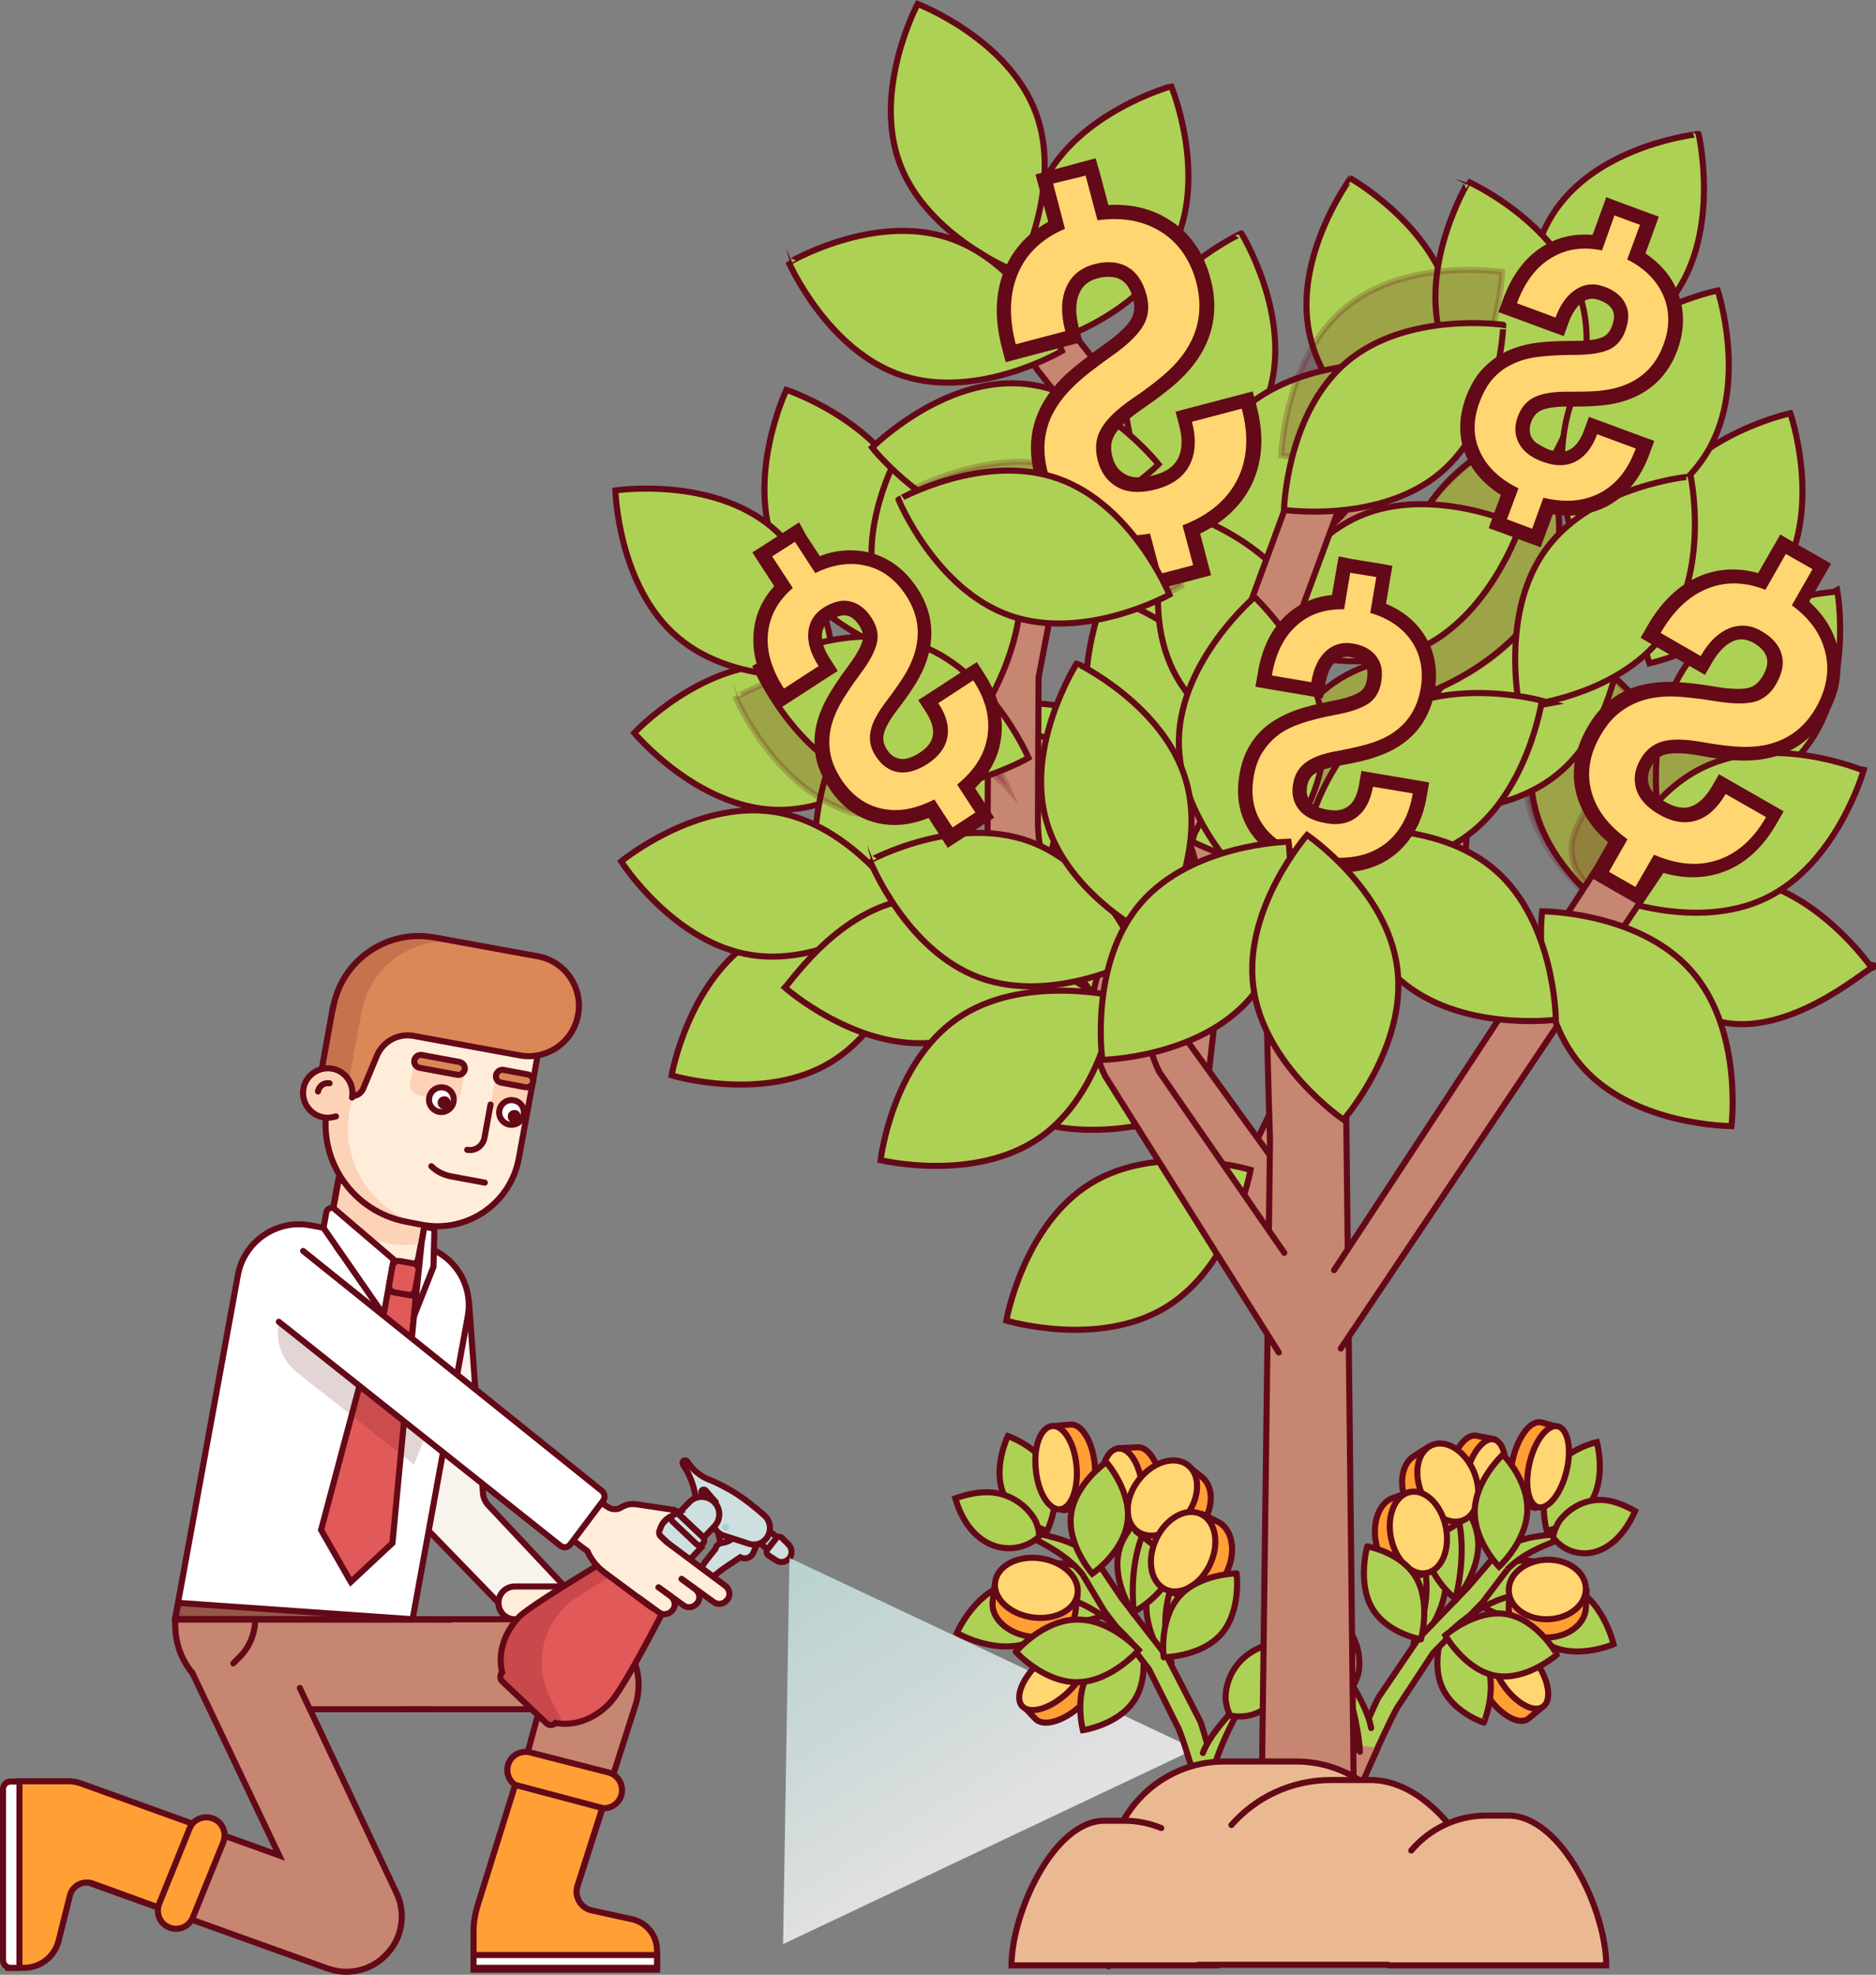<?xml version="1.0" encoding="utf-8"?>
<!-- Generator: Adobe Illustrator 22.0.0, SVG Export Plug-In . SVG Version: 6.00 Build 0)  -->
<svg version="1.1" id="Layer_1" xmlns="http://www.w3.org/2000/svg" xmlns:xlink="http://www.w3.org/1999/xlink" x="0px" y="0px"
	 viewBox="0 0 617.6 649.9" style="enable-background:new 0 0 617.6 649.9;" xml:space="preserve">
<rect x="0" y="0" width="617.6" height="649.9" fill="#808080" stroke="none"/>
<style type="text/css">
	.st0{fill:#F9F3ED;stroke:#640917;stroke-width:2;stroke-linecap:round;stroke-miterlimit:10;}
	.st1{fill:#C68671;stroke:#640917;stroke-width:2;stroke-linecap:round;stroke-miterlimit:10;}
	.st2{fill:#FFFFFF;stroke:#640917;stroke-width:2;stroke-linecap:round;stroke-miterlimit:10;}
	.st3{fill:#C68671;}
	.st4{fill:#FFEDD9;stroke:#640917;stroke-width:2;stroke-linecap:round;stroke-miterlimit:10;}
	.st5{fill:#A8C6C4;stroke:#640917;stroke-width:2;stroke-linecap:round;stroke-miterlimit:10;}
	.st6{fill:#CDE0DF;stroke:#640917;stroke-width:2;stroke-linecap:round;stroke-miterlimit:10;}
	.st7{fill:#E25959;stroke:#640917;stroke-width:2;stroke-linecap:round;stroke-miterlimit:10;}
	.st8{fill:#B2CCCA;}
	.st9{opacity:0.2;fill:#640917;}
	.st10{fill:#FCD3B6;}
	.st11{fill:none;stroke:#640917;stroke-width:2;stroke-linecap:round;stroke-miterlimit:10;}
	.st12{fill:#965748;stroke:#640917;stroke-width:2;stroke-linecap:round;stroke-miterlimit:10;}
	.st13{fill:#F7F7F7;stroke:#009EE6;stroke-width:4.338;stroke-linecap:round;stroke-miterlimit:10;}
	.st14{fill:#FFEDD9;}
	.st15{fill:#FFF3E4;stroke:#640917;stroke-width:2;stroke-linecap:round;stroke-miterlimit:10;}
	.st16{fill:#DB8758;stroke:#640917;stroke-width:2;stroke-miterlimit:10;}
	.st17{fill:#DB8758;}
	.st18{opacity:0.18;}
	.st19{fill:#64121A;}
	.st20{fill:#FCD3B6;stroke:#640917;stroke-width:2;stroke-linecap:round;stroke-miterlimit:10;}
	.st21{fill:#640917;}
	.st22{opacity:0.18;fill:#64121A;}
	.st23{fill:#FF9F36;stroke:#640917;stroke-width:2;stroke-linecap:round;stroke-miterlimit:10;}
	.st24{opacity:0.76;fill:url(#XMLID_22_);}
	.st25{display:none;}
	.st26{display:inline;fill:#C68671;stroke:#640917;stroke-width:2;stroke-linecap:round;stroke-miterlimit:10;}
	.st27{display:inline;}
	.st28{fill:#ADD154;stroke:#640917;stroke-width:2;stroke-linecap:round;stroke-miterlimit:10;}
	.st29{fill:#EAB992;stroke:#640917;stroke-width:2;stroke-linecap:round;stroke-miterlimit:10;}
	.st30{display:inline;fill:none;stroke:#640917;stroke-width:2;stroke-linecap:round;stroke-miterlimit:10;}
	.st31{fill:#FFD671;stroke:#640917;stroke-width:2;stroke-miterlimit:10;}
	.st32{fill:#ADD154;stroke:#640917;stroke-width:2;stroke-miterlimit:10;}
	.st33{fill:#C68671;stroke:#640917;stroke-width:2;stroke-miterlimit:10;}
	.st34{fill:#ADD154;stroke:#640917;stroke-width:2;stroke-linecap:round;stroke-linejoin:round;stroke-miterlimit:10;}
	.st35{opacity:0.22;fill:#640917;stroke:#640917;stroke-width:2;stroke-linecap:round;stroke-miterlimit:10;}
	.st36{fill:#FFD671;}
</style>
<g>
	<g id="XMLID_20369_">
		<g>
			<g id="XMLID_20454_">
				<path id="XMLID_20455_" class="st0" d="M154.4,428.5l4.6,62.9c0.1,1.4,0.7,2.8,1.7,3.9l27.7,29.5l11.6,34.1l-21.9,7.4
					l-12.7-37.5l-26-26.8l-8.1-73.6"/>
			</g>
			<g id="XMLID_20452_">
				<path id="XMLID_20453_" class="st1" d="M170.7,647.6c-1.5,0-3-0.2-4.5-0.7c-7.8-2.5-7.2-17.9-4.7-25.7l16.1-58.7h-49.1
					c-8.2,0-14.8-6.6-14.8-14.8c0-8.2,6.6-14.8,14.8-14.8h60.1c6.9,0,13.4,3.3,17.5,8.9c4.1,5.6,5.2,12.8,3.1,19.4l-24.4,76.1
					C182.8,643.6,177,647.6,170.7,647.6z"/>
			</g>
			<path id="XMLID_20451_" class="st2" d="M78.3,419.7L57.7,532.4l75.7,13.8l20.6-113c2-10.9-5.2-21.4-16.2-23.4l-35.9-6.6
				C90.9,401.3,80.3,408.6,78.3,419.7z"/>
			<polygon id="XMLID_20450_" class="st3" points="132.2,562.5 71,562.5 71,535.1 142.8,532.9 			"/>
			<path id="XMLID_20449_" class="st4" d="M196.4,532.9h-26.9c-3,0-5.4-2.4-5.4-5.4l0,0c0-3,2.4-5.4,5.4-5.4h26.9V532.9z"/>
			<path id="XMLID_20448_" class="st4" d="M184.9,528.7V541c0,2-1.7,3.7-3.7,3.7l0,0c-2,0-3.7-1.7-3.7-3.7v-12.3"/>
			<polygon id="XMLID_20447_" class="st5" points="242.2,510.4 241.2,504.3 236.5,504.5 238.6,515.1 			"/>
			<path id="XMLID_20446_" class="st6" d="M249,508.7l-1,2.3c-0.7,1.7-2.7,2.3-4.3,1.5l0,0l-3.9,2.6c-3.5,2.3-6.6,5-9.4,8.1
				l-3.3,3.6c-0.2,0.3-0.6,0.3-1,0.1l0,0c-0.3-0.2-0.4-0.6-0.3-0.9l2.1-4.6c1.6-3.4,3.5-6.6,5.9-9.5l1.7-2.1l0,0
				c0.2-1.1,1.1-1.9,2.1-2l0.5-0.1c1.9-0.3,3.5-1.4,4.3-3.1l0.1-0.2"/>
			<polygon id="XMLID_20445_" class="st5" points="252.9,503.6 256,506 253,510.2 250.6,508.2 			"/>
			<path id="XMLID_20444_" class="st7" d="M170.9,532.1c-4.9,5.2-7.1,11.8-5.6,18.3c-0.8,0.8-0.8,2.2,0.1,3l14.5,13.7
				c0.8,0.8,2.2,0.8,3-0.1c0.9,0.2,1.7,0.2,2.6,0.3c5.6,0.1,11.1-2.4,15.3-6.9c6.2-6.6,25.6-46.1,25.6-46.1l-10.9-10.3
				C215.5,503.9,175.1,527.6,170.9,532.1z"/>
			
				<rect id="XMLID_20443_" x="215.8" y="503.5" transform="matrix(-0.727 -0.687 0.687 -0.727 37.396 1028.299)" class="st6" width="14.7" height="6.4"/>
			<path id="XMLID_20442_" class="st6" d="M251.9,506.7L251.9,506.7c2.2-2.2,2.1-5.9-0.3-8c-2.9-2.6-6.9-5.8-10.6-8
				c-3.1-1.8-5.8-3.1-7.9-3.9c-2.8-1.2-5.2-3.2-6.8-5.8l0,0c-0.3-0.4-0.8-0.5-1.2-0.3l0,0c-0.4,0.3-0.5,0.8-0.3,1.2l0.7,1.1
				c2,3.2,3.2,6.8,3.6,10.5l0,0l2.1-0.4l-0.3-2c-0.1-0.8,0.9-1.2,1.4-0.6l3.3,3.8l-0.6,8.2l0.4,0.6c0.7,1.1,1.7,1.9,3,2.3l8,2.6
				C248.3,508.7,250.5,508.2,251.9,506.7z"/>
			<path id="XMLID_20441_" class="st6" d="M221.4,500.7l7.8,7.4c0.6,0.6,1.6,0.6,2.2-0.1l0,0c0.6-0.6,0.6-1.6-0.1-2.2l-7.8-7.4
				c-0.6-0.6-1.6-0.6-2.2,0.1l0,0C220.8,499.1,220.8,500.1,221.4,500.7z"/>
			<path id="XMLID_20440_" class="st6" d="M223.3,498.1l8.4,7.9l3.5-3.7c2.2-2.3,2.1-6-0.2-8.1l0,0c-2.3-2.2-6-2.1-8.1,0.2
				L223.3,498.1z"/>
			<path id="XMLID_20439_" class="st8" d="M238.3,501.6c-0.5,0.3-0.7,1-0.4,1.6c0.3,0.5,1,0.7,1.6,0.4c0.5-0.3,0.7-1,0.4-1.6
				C239.5,501.5,238.8,501.3,238.3,501.6z"/>
			<path id="XMLID_20438_" class="st6" d="M252.6,510l3-3.8c0.4-0.6,1.3-0.6,1.8-0.1l2.3,2.3c1.1,1.2,1.2,3.1,0.2,4.4v0
				c-1.1,1.3-3,1.7-4.4,0.7l-2.6-1.7C252.3,511.3,252.2,510.5,252.6,510z"/>
			<path id="XMLID_20437_" class="st9" d="M170.9,532.1c-4.9,5.2-7.1,11.8-5.6,18.3c-0.8,0.8-0.8,2.2,0.1,3l14.5,13.7
				c0.8,0.8,2.2,0.8,3-0.1c0.9,0.2,1.7,0.2,2.6,0.3l-4.4-8.6c-6-11.8-2-26.2,9.1-33.2l28.8-18.1l-3.5-3.3
				C215.5,503.9,175.1,527.6,170.9,532.1z"/>
			<path id="XMLID_20427_" class="st4" d="M111.4,388.2l-2.3,12.4c-0.1,0.4-0.1,0.8-0.2,1.1c-0.7,7.2,4.2,13.9,11.4,15.2l10.1,1.8
				c3.5,0.6,6.8-1.7,7.4-5.1l2.8-15.4L111.4,388.2z"/>
			<path id="XMLID_20425_" class="st10" d="M111.2,389.4l-2.1,11.2c-0.1,0.4-0.1,0.8-0.2,1.1c4.1,3.3,9,5.6,14.4,6.6l5.2,1
				c3.4,0.6,6.8,0.6,10.1-0.1c0,0,0.1,0,0.1,0l1.8-9.7l-0.1,0L111.2,389.4z"/>
			<path id="XMLID_20424_" class="st11" d="M111.5,388.2l-2.3,12.4c-0.1,0.4-0.1,0.8-0.2,1.1c-0.7,7.2,4.2,13.9,11.4,15.2l12.1,2.2
				c2.3,0.4,4.5-1.1,5-3.4l3.2-17.4L111.5,388.2z"/>
			<polygon id="XMLID_20423_" class="st3" points="60.5,546.2 67.2,556.4 92.9,565.8 99.6,562.4 99.6,548 			"/>
			<path id="XMLID_20422_" class="st1" d="M63.1,550.3c-3.4-4.2-5.4-9.6-5.4-15.4v-1.9h91h-14"/>
			<line id="XMLID_20421_" class="st1" x1="99.9" y1="562.5" x2="141.9" y2="562.5"/>
			<path id="XMLID_20420_" class="st1" d="M84,532.9L84,532.9c0,4.6-1.8,9.1-5.1,12.4l-2.1,2.1"/>
			<polygon id="XMLID_20419_" class="st7" points="129.2,507.8 115.5,520.6 105.7,503.5 126.7,424.7 136.9,426.6 			"/>
			<polygon id="XMLID_20418_" class="st12" points="57.7,532.8 58.7,527.5 136,532.9 			"/>
			<path id="XMLID_20417_" class="st2" d="M106.5,404.1l0.9-5c0.2-1.1,1.2-1.8,2.3-1.6l0,0l19.9,17l-3.1,17.1
				c-0.1,0.4-0.6,0.5-0.8,0.2L106.5,404.1z"/>
			<path id="XMLID_20416_" class="st7" d="M134.3,426.1l-4.5-0.8c-1.1-0.2-1.9-1.3-1.7-2.4l1.1-6.2c0.2-1.1,1.3-1.9,2.4-1.7l4.5,0.8
				c1.1,0.2,1.9,1.3,1.7,2.4l-1.1,6.2C136.6,425.6,135.5,426.3,134.3,426.1z"/>
			<path id="XMLID_20415_" class="st2" d="M138.8,409l-2.5,24.1l6.4-16.2l0.3-11.7c0-0.5-0.3-0.9-0.8-1l-2.5-0.5L138.8,409z"/>
			<path id="XMLID_20412_" class="st13" d="M205.6,497.6"/>
			<path id="XMLID_20411_" class="st13" d="M213.3,515.9"/>
			<path id="XMLID_20410_" class="st13" d="M226.8,505.8"/>
			<path id="XMLID_20409_" class="st13" d="M209.8,519.5"/>
			<path id="XMLID_20408_" class="st13" d="M219.4,502.9"/>
			<path id="XMLID_20407_" class="st13" d="M216.3,521.4"/>
			<path id="XMLID_20406_" class="st4" d="M216.3,523.8l1.1,0.9c1.4,1,1.2,3.3-0.3,4.3c-0.9,0.6-2.1,0.4-2.9-0.2l-2-1.5l-4.7-3.5
				l-6.6-4.9l-1.9-1.4c-2.4-1.8-4.4-4.2-5.6-7c0,0-5.1-3.8-5.4-4.1c0.1-0.1,0.1-0.2,0.1-0.2l7.9-12.9l4.2,2.7c1,0.7,2.3,0.8,3.5,0.5
				l1.3-0.7c1.1-0.6,2.4-0.9,3.7-0.8l1.1,0.1c0,0,14.3,2.1,14.4,2.2c0,0-1.7,0.9-3.3,1.7c-1.8,0.9-3.1,2.4-3.6,4.3l0,0
				c-0.5,0.8-0.4,1.9,0.4,2.5l1.8,1.7l14.9,11.1c1.2,0.9,1.4,2.7,0.3,3.8c-0.9,0.9-2.7,0.8-3.8,0l-3.7-2.7"/>
			<path id="XMLID_20405_" class="st4" d="M230.2,515.5l8.6,6.4c1.4,1.1,1.8,3.1,0.7,4.5l-0.1,0.1c-1.1,1.4-3.1,1.8-4.5,0.7
				l-10.5-7.6"/>
			<path id="XMLID_20404_" class="st4" d="M224.4,519.7l4.5,3.3c1.4,1.1,1.8,3.1,0.7,4.5l-0.1,0.1c-1.1,1.4-3.1,1.8-4.5,0.7
				l-8.2-5.9"/>
			<path id="XMLID_20403_" class="st4" d="M216.8,522.4l4,2.9c1.4,1.1,1.8,3.1,0.7,4.5l-0.1,0.1c-1.1,1.4-3.1,1.8-4.5,0.7l-6.6-4.8"
				/>
			<path id="XMLID_20402_" class="st2" d="M91.8,435l92.7,73.7c1,0.8,2.4,0.6,3.2-0.4l10.9-14.5c0.7-1,0.5-2.3-0.4-3.1l-98.4-79"/>
			<path id="XMLID_20401_" class="st14" d="M111.8,342l-4.1,22.3l0,0c-3.2,17.7,8.5,34.6,26.2,37.9l5.2,1c14.8,2.7,29-7.1,31.7-21.9
				l5.3-28.8l0.7-4c1.7-9.1-4.4-17.8-13.4-19.4l-31.2-5.7c-9.1-1.7-17.8,4.4-19.4,13.4l-1.4,7.9"/>
			
				<rect id="XMLID_20400_" x="162.1" y="356.2" transform="matrix(-0.984 -0.18 0.18 -0.984 268.812 746.512)" class="st10" width="12.3" height="9.7"/>
			<path id="XMLID_20399_" class="st10" d="M137.8,360.5l9.8,1.8c2,0.4,3.9-1,4.2-2.9l1.1-6l-16.8-3.1l-1.1,6.2
				C134.7,358.3,135.9,360.1,137.8,360.5z"/>
			<path id="XMLID_20397_" class="st10" d="M111.8,342l-4.1,22.3c0,0,0,0,0,0c-3.2,17.7,8.5,34.6,26.2,37.8l5.2,1
				c0.3,0.1,0.7,0.1,1,0.2c-17-3.7-28.2-20.3-25-37.6c0,0,0,0,0,0l4.1-22.3l-0.5,2.7l1.4-7.9c1.7-9,10.3-15.1,19.4-13.4l-7.3-1.3
				c-9.1-1.7-17.8,4.4-19.4,13.4l-1.4,7.9L111.8,342z"/>
			<path id="XMLID_20396_" class="st11" d="M111.8,341.9l-4.1,22.3v0c-3.2,17.7,8.5,34.6,26.2,37.9l5.2,1c14.8,2.7,29-7.1,31.7-21.9
				l5.3-28.8l0.7-4c1.7-9.1-4.4-17.8-13.4-19.4l-31.2-5.7c-9.1-1.7-17.8,4.4-19.4,13.4l-1.4,7.9"/>
			<path id="XMLID_20395_" class="st11" d="M153.8,378.4c2.7,0.5,5.2-1.3,5.7-4l2-10.9"/>
			<path id="XMLID_20394_" class="st15" d="M104.6,359.1"/>
			<path id="XMLID_20393_" class="st16" d="M138.1,351.4l12.4,2.3c1.1,0.2,2.2-0.5,2.5-1.7l0,0c0.2-1.1-0.5-2.2-1.7-2.5l-12.4-2.3
				c-1.1-0.2-2.2,0.5-2.5,1.7l0,0C136.2,350.1,137,351.2,138.1,351.4z"/>
			<g id="XMLID_20391_">
				<path id="XMLID_20392_" class="st17" d="M109.7,331.6c2.8-15.5,17.7-25.8,33.2-23l0.1,0l34,6.2c9,1.6,15,10.3,13.3,19.3v0
					c-1.6,9-10.3,15-19.3,13.3l-34.9-6.4c-5-0.9-10,1.8-12,6.5l-4.5,10.8c-1.5,3.6-6.7,3.3-7.8-0.4l-5.7-6.9l3.5-19.4L109.7,331.6z"
					/>
			</g>
			<g id="XMLID_20389_" class="st18">
				<path id="XMLID_20390_" class="st19" d="M115.4,352.6l-0.3,2.5l0.9,5.5c-1.5,3.6-3,1-4.1-2.7l-5.7-6.9l3.6-19.5
					c2.8-15.5,17.7-25.8,33.2-23l9.2,1.7c-15.5-2.8-30.4,7.4-33.2,23L115.4,352.6z"/>
			</g>
			<g id="XMLID_20387_">
				<path id="XMLID_20388_" class="st11" d="M109.7,331.5c2.8-15.5,17.7-25.8,33.2-23l0.1,0l34,6.2c9,1.6,15,10.3,13.3,19.3l0,0
					c-1.6,9-10.3,15-19.3,13.3l-34.9-6.4c-5-0.9-10,1.8-12,6.5l-4.5,10.8c-1.5,3.6-6.7,3.3-7.8-0.4l-5.7-6.9l3.5-19.4L109.7,331.5z"
					/>
			</g>
			<path id="XMLID_20386_" class="st16" d="M165,356.3l8,1.5c1.1,0.2,2.2-0.5,2.5-1.7l0,0c0.2-1.1-0.5-2.2-1.7-2.5l-8-1.5
				c-1.1-0.2-2.2,0.5-2.5,1.7l0,0C163.1,355,163.8,356.1,165,356.3z"/>
			<path id="XMLID_20385_" class="st20" d="M115.9,361.2c0.8-4.4-2.1-8.7-6.5-9.5c-4.4-0.8-8.7,2.1-9.5,6.5
				c-0.8,4.4,2.1,8.7,6.5,9.5c1.4,0.3,2.9,0.1,4.2-0.3"/>
			<path id="XMLID_20384_" class="st15" d="M108.5,356.5c-1.8-0.3-3.5,0.9-3.8,2.7"/>
			<path id="XMLID_20383_" class="st11" d="M142,383.8L142,383.8c1.7,1.7,3.9,2.8,6.3,3.3l11.3,2.1"/>
			<path id="XMLID_20382_" class="st2" d="M149.3,362.6c-0.4,2.2-2.5,3.7-4.7,3.3c-2.2-0.4-3.7-2.5-3.3-4.7c0.4-2.2,2.5-3.7,4.7-3.3
				C148.3,358.2,149.7,360.4,149.3,362.6z"/>
			<path id="XMLID_20381_" class="st2" d="M172.4,366.8c-0.4,2.2-2.5,3.7-4.7,3.3s-3.7-2.5-3.3-4.7c0.4-2.2,2.5-3.7,4.7-3.3
				C171.4,362.5,172.8,364.6,172.4,366.8z"/>
			<g id="XMLID_20380_">
				<g id="XMLID_18356_">
					<path class="st21" d="M146.2,364.8c-0.1,0-0.2,0-0.3,0c-0.5-0.1-0.9-0.4-1.2-0.8c-0.3-0.4-0.4-0.9-0.3-1.4
						c0.2-0.9,0.9-1.6,1.9-1.6c0.1,0,0.2,0,0.3,0c0.5,0.1,0.9,0.4,1.2,0.8c0.3,0.4,0.4,0.9,0.3,1.4
						C147.9,364.2,147.1,364.8,146.2,364.8z"/>
					<path class="st21" d="M146.2,361.3c0.1,0,0.2,0,0.3,0c0.9,0.2,1.5,1,1.3,1.9c-0.1,0.8-0.8,1.4-1.6,1.4c-0.1,0-0.2,0-0.3,0
						c-0.9-0.2-1.5-1-1.3-1.9C144.7,361.8,145.4,361.3,146.2,361.3 M146.2,360.8L146.2,360.8c-1,0-1.9,0.7-2.1,1.7
						c-0.2,1.2,0.6,2.3,1.7,2.5c0.1,0,0.3,0,0.4,0c1,0,1.9-0.7,2.1-1.7c0.1-0.6,0-1.1-0.3-1.6c-0.3-0.5-0.8-0.8-1.4-0.9
						C146.4,360.8,146.3,360.8,146.2,360.8L146.2,360.8z"/>
				</g>
			</g>
			<g id="XMLID_20379_">
				<g id="XMLID_18355_">
					<path class="st21" d="M169.3,369.3c-0.1,0-0.2,0-0.3,0c-0.5-0.1-0.9-0.4-1.2-0.8c-0.3-0.4-0.4-0.9-0.3-1.4
						c0.2-0.9,0.9-1.6,1.9-1.6c0.1,0,0.2,0,0.3,0c0.5,0.1,0.9,0.4,1.2,0.8c0.3,0.4,0.4,0.9,0.3,1.4
						C171,368.6,170.2,369.3,169.3,369.3z"/>
					<path class="st21" d="M169.3,365.7c0.1,0,0.2,0,0.3,0c0.9,0.2,1.5,1,1.3,1.9c-0.1,0.8-0.8,1.4-1.6,1.4c-0.1,0-0.2,0-0.3,0
						c-0.9-0.2-1.5-1-1.3-1.9C167.8,366.3,168.5,365.7,169.3,365.7 M169.3,365.3L169.3,365.3c-1,0-1.9,0.7-2.1,1.7
						c-0.1,0.6,0,1.1,0.3,1.6c0.3,0.5,0.8,0.8,1.4,0.9c0.1,0,0.3,0,0.4,0c1,0,1.9-0.7,2.1-1.7c0.1-0.6,0-1.1-0.3-1.6
						c-0.3-0.5-0.8-0.8-1.4-0.9C169.5,365.3,169.4,365.3,169.3,365.3L169.3,365.3z"/>
				</g>
			</g>
			<path id="XMLID_20378_" class="st22" d="M91.8,435l48,38.2l-3.5,8.8l-38.6-30.4C92.8,447.7,90.5,441.3,91.8,435L91.8,435z"/>
			<g id="XMLID_20376_">
				<path id="XMLID_20377_" class="st1" d="M98.7,555.5l31.8,67.4c3.2,6.7,2,14.6-3,20c-3.5,3.9-8.4,6-13.5,6
					c-2.1,0-4.2-0.4-6.2-1.1l-88.3-31.7c-7.7-2.8-11.7-11.3-8.9-19c2.8-7.7,11.3-11.7,19-8.9l62.3,22.4l-28.7-60.3"/>
			</g>
			<path id="XMLID_20375_" class="st23" d="M66.5,601.3l-39.9-14.4c-1.4-0.5-2.8-0.7-4.2-0.7H6.3c-2,0-3.6,1.6-3.6,3.6v57.8h5.2
				c5.4,0,10.1-3.7,11.4-8.9l3.7-14.8c0.8-3.4,4.4-5.2,7.6-4l23.4,8.5L66.5,601.3z"/>
			<path id="XMLID_20374_" class="st23" d="M55.7,634.3L55.7,634.3c-3.1-1.2-4.5-4.7-3.3-7.8l10-24.7c1.2-3.1,4.7-4.5,7.8-3.3v0
				c3.1,1.2,4.5,4.7,3.3,7.8l-10,24.7C62.2,634.1,58.7,635.6,55.7,634.3z"/>
			<path id="XMLID_20373_" class="st23" d="M167.2,581L167.2,581c0.8-3.2,4.1-5.1,7.3-4.3l25.8,6.6c3.2,0.8,5.1,4.1,4.3,7.3l0,0
				c-0.8,3.2-4.1,5.1-7.3,4.3l-25.8-6.6C168.3,587.5,166.4,584.2,167.2,581z"/>
			<path id="XMLID_20372_" class="st23" d="M169.6,587.4l-12.4,39.8c-0.8,2.7-1.3,5.4-1.3,8.2v12.8h60.4v-6.3c0-5-3.5-9.3-8.3-10.3
				l-13.2-2.9c-3.7-0.8-5.8-4.6-4.7-8.1l8.2-25.6L169.6,587.4z"/>
			<path id="XMLID_20371_" class="st2" d="M6.5,647.6H3.5c-1.4,0-2.5-1.1-2.5-2.5v-56.3c0-1.4,1.1-2.5,2.5-2.5h2.9V647.6z"/>
			<linearGradient id="XMLID_22_" gradientUnits="userSpaceOnUse" x1="332.529" y1="618.779" x2="248.17" y2="484.582">
				<stop  offset="0.118" style="stop-color:#FFFFFF"/>
				<stop  offset="0.443" style="stop-color:#E3F4F3"/>
				<stop  offset="0.784" style="stop-color:#CCEBE9"/>
				<stop  offset="1" style="stop-color:#C4E8E5"/>
			</linearGradient>
			<polygon id="XMLID_20461_" class="st24" points="259.9,512.7 257.8,639.8 393.4,575.6 			"/>
			<rect id="XMLID_20370_" x="155.9" y="643.4" class="st2" width="60.4" height="4.2"/>
		</g>
	</g>
	<g class="st25">
		<line id="XMLID_20436_" class="st26" x1="601.5" y1="648.2" x2="95.6" y2="648.2"/>
	</g>
	<g class="st25">
		<g id="XMLID_20428_" class="st27">
			<path id="XMLID_20435_" class="st28" d="M306,627.9c0,0-2.8-9.6-7.2-15.7c-0.3-0.4,0.3-1,0.7-0.6c4.2,3.9,8,10.4,8,10.4"/>
			<path class="st28" d="M319.3,598.2c-1.9,0.7-4.1,2-6.2,3.9c-2.1,1.9-4.2,4.5-5.8,7.7c-0.2,0.4-0.4,0.8-0.6,1.2
				c-0.2,0.4-0.4,0.8-0.5,1.3c-0.3,0.9-0.6,1.9-0.8,2.8l-0.1,0.7l0,0.2l0,0.1l0,0l0,0.1l0,0.4c0,0.5-0.1,1-0.1,1.5c0,0.5,0,1,0,1.5
				c0,0.5,0,1,0.1,1.5c0.4,4.1,1.3,8.2,2.1,12.4c0.8,4.2,1.4,8.4,1.5,12.8l5.6-0.5c-0.6-4.7-1.7-9.1-2.9-13.3
				c-1.2-4.2-2.5-8.1-3.2-11.8c-0.1-0.5-0.2-0.9-0.2-1.4c0-0.4-0.1-0.9-0.1-1.3c0-0.4,0-0.9,0-1.3l0-0.3c0,0,0-0.1,0,0l0,0l0-0.1
				l0-0.2l0.1-0.7c0.1-1,0.3-1.7,0.5-2.5c0.1-0.4,0.2-0.8,0.4-1.2c0.1-0.4,0.2-0.8,0.4-1.2c1.2-3.1,2.9-5.7,4.8-7.6
				c1.8-2,3.8-3.4,5.6-4.2C320,598.5,319.7,598,319.3,598.2z"/>
			<path id="XMLID_20432_" class="st29" d="M291.5,648.2h30.4l0,0c0-6.4-5.2-11.6-11.6-11.6h-7.2
				C296.7,636.6,291.5,641.8,291.5,648.2L291.5,648.2z"/>
			<path id="XMLID_20431_" class="st28" d="M301.4,613.6c2.4-9.7-5.2-21.7-23.3-18.9c0.4,3.9,1.2,7.1,2.3,9.7
				c4.2,9.9,13.8,11.4,16.3,11.1C302.1,614.9,301.4,613.7,301.4,613.6z"/>
			<path id="XMLID_20430_" class="st28" d="M313.4,601.8c8.6,5.1,22.2,1.2,24.8-16.9c-3.9-0.8-7.1-0.9-9.9-0.6
				c-10.7,1.2-14.8,10-15.3,12.5C312,602.1,313.4,601.8,313.4,601.8z"/>
		</g>
		<path class="st30" d="M305.5,619.5c-4.3-13.3,4.7-19.7-8.7-39.3"/>
		<g class="st27">
			<path class="st11" d="M309.6,564.3c2.8,15.8-6.1,19.1-5.1,36.1"/>
			<path class="st23" d="M305,569l5,2.1c5,2.1,11.4-1.9,14.3-8.9c2.9-7,1.2-14.4-3.8-16.5l-5-2.1L305,569z"/>
			
				<ellipse transform="matrix(0.375 -0.927 0.927 0.375 -321.982 634.712)" class="st31" cx="309.7" cy="556.1" rx="13.7" ry="9.8"/>
		</g>
		<g class="st27">
			<path class="st23" d="M297.5,585.9l3.6-3.1c2.8-2.5,0.9-9.1-4.1-14.7c-5.1-5.6-11.4-8.2-14.2-5.7l-3.6,3.1L297.5,585.9z"/>
			<path class="st31" d="M278.1,566.6c2.8-2.5,9.2,0.1,14.2,5.7c5.1,5.6,6.9,12.2,4.1,14.7c-2.8,2.5-9.2-0.1-14.2-5.7
				C277.2,575.6,275.4,569,278.1,566.6z"/>
		</g>
	</g>
	<g>
		<path id="XMLID_20296_" class="st28" d="M331.1,521.4c10.7-3.4,22.6,3.5,22.6,3.5s-5.4,12.6-16.1,16c-10.7,3.4-22.6-3.5-22.6-3.5
			S320.4,524.9,331.1,521.4z"/>
		<path id="XMLID_20289_" class="st28" d="M353.3,515.1c9.8,2.7,15.3,13.9,15.3,13.9s-10.5,6.8-20.3,4.1
			c-9.8-2.7-15.3-13.9-15.3-13.9S343.4,512.4,353.3,515.1z"/>
		<path id="XMLID_20429_" class="st28" d="M346.2,485c3.5,8.6-1.5,18.9-1.5,18.9s-10.8-3.8-14.4-12.4c-3.5-8.6,1.5-18.9,1.5-18.9
			S342.6,476.3,346.2,485z"/>
		<g>
			<path class="st23" d="M340.4,559.7c-1.5,1.4-4.7,0.5-3.3,2l3.8,4c2.6,2.7,9.2,0.8,14.8-4.3c5.6-5.1,8-11.5,5.4-14.3l-0.6-0.6
				c-1.4-1.6-3.9-1.7-5.5-0.3L340.4,559.7z"/>
			
				<ellipse transform="matrix(0.737 -0.676 0.676 0.737 -281.975 379.874)" class="st31" cx="346.7" cy="551.9" rx="13.7" ry="6.8"/>
		</g>
		<g>
			<path class="st23" d="M370,480.4c-0.2-2-3.9-3.6-1.8-3.8l6.3-0.3c3.8-0.2,7.3,5.7,7.9,13.2c0.6,7.5-2,13.8-5.7,14.1l-0.9,0.1
				c-2.1,0.2-4-1.4-4.2-3.5L370,480.4z"/>
			<path class="st31" d="M370.4,504c3.8-0.2,6.3-6.5,5.7-14.1c-0.6-7.5-4.1-13.5-7.9-13.2c-3.8,0.2-6.3,6.5-5.7,14.1
				C363.1,498.3,366.7,504.3,370.4,504z"/>
		</g>
		<path id="XMLID_20460_" class="st28" d="M357.4,519.5c-5.3-7.7-14.6-11.7-19.1-14.3c-0.6-0.4-0.2-1.3,0.5-1.1
			c4.6,1.2,18.4,2.7,23.9,11.8"/>
		<path id="XMLID_20459_" class="st28" d="M341.5,506.2c-7.7,6.3-21.8,4.5-27-13.1c3.7-1.3,6.9-1.9,9.7-2c10.7-0.3,16.1,7.7,17,10.1
			C343,506.3,341.5,506.2,341.5,506.2z"/>
		<path id="XMLID_20458_" class="st28" d="M395.8,528.4c3.2-9.6-3-20.3-3-20.3s-11.4,4.8-14.5,14.4c-3.2,9.6,3,20.3,3,20.3"/>
		<path id="XMLID_20457_" class="st28" d="M358.7,550c5.3-8.1,16.9-9.8,16.9-9.8s3.1,11.4-2.2,19.4c-5.3,8.1-16.9,9.8-16.9,9.8
			S353.5,558,358.7,550z"/>
		<g id="XMLID_20294_">
			<path id="XMLID_20433_" class="st32" d="M356.6,518.5l7,11.8l14.7,19.1l9.3,18.7c0.9,1.3,3.7,10.1,5.9,17.6l7.5,0.3
				c-1.1-3.4-5.4-18.8-5.9-19.6l-10.5-20.4c-0.2-0.5-0.5-0.9-0.9-1.4L369.3,526l-7.4-11"/>
			<path id="XMLID_20295_" class="st33" d="M400.1,583c4.7,15,8.2,29.4,8.2,29.4l-8.1-2.7c0,0-3.1-11.6-7.6-26.9"/>
		</g>
		<path id="XMLID_20293_" class="st28" d="M368.4,510.3c-2.5,9.9,4.5,20.4,4.5,20.4s11.1-5.7,13.6-15.6c2.5-9.9-4.5-20.4-4.5-20.4
			S370.9,500.4,368.4,510.3z"/>
		<path id="XMLID_20283_" class="st29" d="M411.5,618.8L411.5,618.8c-1.7-6.4-8.3-10.2-14.7-8.5l-4.3,1.2
			c-6.4,1.7-10.2,8.3-8.5,14.7l0,0"/>
		<path id="XMLID_20282_" class="st29" d="M399,614.1c0.6-5.7,7.7-11.8,13.1-13.2l3.4-0.9c10-2.7,20.3,3.3,23,13.3l0,0l-39.7,10.6
			l-14.9,4"/>
		<path id="XMLID_20281_" class="st28" d="M398.7,585.1c2-8.8,6.9-18.3,9.5-22.8c0.4-0.6-0.5-1.2-1-0.7c-3.3,3.3-9.2,9.9-11.2,15.3"
			/>
		<path id="XMLID_20280_" class="st28" d="M405.8,564.7c9.8,1.6,21.1-7.1,16.8-24.8c-3.9,0.7-7,1.8-9.4,3.1
			c-9.5,5.1-10.1,14.7-9.6,17.2C404.6,565.6,405.8,564.7,405.8,564.7z"/>
		<g>
			<path class="st11" d="M380.8,497c-4.9,5.7-9,17.1-7.6,32.9"/>
			<path class="st23" d="M374.3,504.2l4.3,3.4c4.2,3.4,11.5,1.3,16.2-4.6c4.7-5.9,5.1-13.5,0.9-16.9l-4.3-3.4L374.3,504.2z"/>
			
				<ellipse transform="matrix(0.615 -0.789 0.789 0.615 -241.572 491.453)" class="st31" cx="382.4" cy="493.1" rx="13.7" ry="9.8"/>
		</g>
		<g>
			<path class="st11" d="M345,524.6c7.5,0.8,18.7,5.1,28.7,17.4"/>
			<path class="st23" d="M354.7,525.4l-0.7,5.4c-0.7,5.4-7.4,8.9-14.9,7.8c-7.5-1-13-6.2-12.3-11.6l0.7-5.4L354.7,525.4z"/>
			
				<ellipse transform="matrix(0.144 -0.99 0.99 0.144 -225.61 784.947)" class="st31" cx="341.1" cy="522.9" rx="9.8" ry="13.7"/>
		</g>
		<g>
			<path class="st11" d="M388.9,514.8c-3.5,6.6-8,17.3-3.2,32.4"/>
			<path class="st23" d="M384.2,523.2l4.9,2.4c4.9,2.4,11.5-1.3,14.7-8.1c3.3-6.8,2-14.3-2.9-16.7l-4.9-2.4L384.2,523.2z"/>
			
				<ellipse transform="matrix(0.425 -0.905 0.905 0.425 -238.175 646.241)" class="st31" cx="389.6" cy="510.6" rx="13.7" ry="9.8"/>
		</g>
		<g>
			<path class="st23" d="M350,492.8c0.2,2-1.7,4.3,0.3,4.2l4.7-0.8c3.7-0.3,6.1-6.7,5.4-14.3c-0.7-7.5-4.3-13.4-8-13.1l-6.2,0.6
				c-2.1,0.1,1.6,1.4,1.8,3.6L350,492.8z"/>
			<path class="st31" d="M346.4,469.3c3.7-0.3,7.3,5.5,8,13.1c0.7,7.5-1.7,13.9-5.4,14.3c-3.7,0.3-7.3-5.5-8-13.1
				C340.2,476,342.6,469.7,346.4,469.3z"/>
		</g>
		<path id="XMLID_20288_" class="st34" d="M402.1,537.7c-6.6,7.6-19,7.7-19,7.7s-1.6-12.2,5-19.9c6.6-7.6,19-7.7,19-7.7
			S408.7,530.1,402.1,537.7z"/>
		<path id="XMLID_20456_" class="st28" d="M354.5,533c11.2-0.2,20.4,10,20.4,10s-8.9,10.4-20.1,10.6c-11.2,0.2-20.4-10-20.4-10
			S343.3,533.1,354.5,533z"/>
		<path id="XMLID_20290_" class="st28" d="M352.6,498.4c-1.3,10.1,7,19.5,7,19.5s10.3-7,11.6-17.2c1.3-10.1-7-19.5-7-19.5
			S353.9,488.3,352.6,498.4z"/>
	</g>
	<g>
		<path id="XMLID_20_" class="st28" d="M518.9,523c-9.2-4.9-21.2,0.3-21.2,0.3s3,13.2,12.3,18.1c9.2,4.9,21.2-0.3,21.2-0.3
			S528.1,527.9,518.9,523z"/>
		<path id="XMLID_19_" class="st28" d="M499.7,513.7c-9.4,1.3-16.1,11.6-16.1,11.6s8.5,8.2,17.9,6.9c9.4-1.3,16.1-11.6,16.1-11.6
			S509,512.4,499.7,513.7z"/>
		<path id="XMLID_18_" class="st28" d="M510.7,484.9c-4.5,8.1-1.5,18.9-1.5,18.9s10.4-2.2,15-10.3c4.5-8.1,1.5-18.9,1.5-18.9
			S515.2,476.8,510.7,484.9z"/>
		<g>
			<path class="st23" d="M504.7,559.6c1.2,1.6,4.2,1.1,2.7,2.5l-4.1,3.4c-2.8,2.4-8.5-0.5-12.8-6.3c-4.3-5.9-5.6-12.5-2.8-14.9
				l0.6-0.6c1.5-1.4,3.8-1.2,5,0.5L504.7,559.6z"/>
			
				<ellipse transform="matrix(0.82 -0.573 0.573 0.82 -225.413 385.594)" class="st31" cx="500.1" cy="551" rx="6.6" ry="13.2"/>
		</g>
		<g>
			<path class="st23" d="M489.6,477.1c0.5-2,4.1-3,2.2-3.5l-5.7-1.1c-3.4-0.8-7.5,4.6-9.2,12c-1.7,7.4-0.3,14,3.1,14.7l0.8,0.2
				c1.9,0.5,3.9-0.8,4.4-2.9L489.6,477.1z"/>
			<path class="st31" d="M485.7,500.4c-3.4-0.8-4.8-7.3-3.1-14.7c1.7-7.4,5.8-12.7,9.2-12c3.4,0.8,4.8,7.3,3.1,14.7
				S489.1,501.1,485.7,500.4z"/>
		</g>
		<path id="XMLID_17_" class="st28" d="M495.3,517.5c6-6.9,15.1-9.5,19.6-11.5c0.6-0.3,0.4-1.2-0.3-1.2c-4.3,0.5-17.2,0.1-23.5,8.4"
			/>
		<path id="XMLID_16_" class="st28" d="M511.7,506.5c6.1,7.3,19.2,7.4,26.6-9.2c-3.2-1.8-6-2.9-8.5-3.4c-9.7-1.8-15.9,5.4-17,7.6
			C510.4,506.5,511.7,506.5,511.7,506.5z"/>
		<path id="XMLID_15_" class="st28" d="M458.9,520.9c-1.5-9.9,5.8-19.6,5.8-19.6s9.6,6.4,11.1,16.3c1.5,9.9-5.8,19.6-5.8,19.6"/>
		<path id="XMLID_14_" class="st28" d="M489.4,547.4c-3.6-8.7-13.9-12-13.9-12s-4.5,10.8-0.9,19.5c3.6,8.7,13.9,12,13.9,12
			S493,556.1,489.4,547.4z"/>
		<g id="XMLID_11_">
			<path id="XMLID_13_" class="st32" d="M496.2,516.6l-8.1,10.7L471.8,544l-11.3,17.2c-1,1.2-4.9,9.5-8.1,16.5l-6.9-0.7
				c1.5-3.2,7.8-17.8,8.4-18.5l12.7-18.7c0.3-0.4,0.6-0.8,1-1.2l15.8-16.4l8.4-9.8"/>
			<path id="XMLID_12_" class="st33" d="M446.7,574.3c-6.6,14.1-11.9,28-11.9,28l7.8-1.6c0,0,4.5-11.1,11-25.5"/>
		</g>
		<path id="XMLID_10_" class="st28" d="M486.6,506.9c0.8,10.2-7.2,19.5-7.2,19.5s-9.3-7.1-10.1-17.3c-0.8-10.2,7.2-19.5,7.2-19.5
			S485.8,496.7,486.6,506.9z"/>
		<path id="XMLID_9_" class="st29" d="M431,608.2L431,608.2c2.5-6.1,9.1-9,14.7-6.4l3.8,1.7c5.6,2.6,8.1,9.6,5.5,15.7l0,0"/>
		<path id="XMLID_8_" class="st29" d="M443.1,605.2c0.3-5.7-5.2-12.7-10-14.9l-3-1.4c-8.7-4-19,0.4-22.9,9.9l0,0l34.6,16l13,6"/>
		<path id="XMLID_7_" class="st28" d="M447.7,576.5c-0.5-8.9-3.5-19.1-5.2-23.9c-0.2-0.7,0.6-1.2,1-0.6c2.6,3.7,6.9,11.1,7.9,16.7"
			/>
		<path id="XMLID_6_" class="st28" d="M444.3,555.5c-9.2,0.2-18.2-9.9-11.6-26.9c3.4,1.2,6.1,2.7,8.1,4.4c7.9,6.3,7,16,6.2,18.4
			C445.2,556.5,444.3,555.5,444.3,555.5z"/>
		<g>
			<path class="st11" d="M477.3,492c3.6,6.3,5.6,18.2,2,33.6"/>
			<path class="st23" d="M482.1,500l-4.4,2.8c-4.4,2.8-10.6-0.3-14-6.8c-3.4-6.5-2.6-14.1,1.8-16.8l4.4-2.8L482.1,500z"/>
			
				<ellipse transform="matrix(0.922 -0.388 0.388 0.922 -151.914 222.912)" class="st31" cx="476.4" cy="487.9" rx="9.3" ry="13.4"/>
		</g>
		<g>
			<path class="st11" d="M505.7,524.3c-6.9-0.3-17.8,2.4-28.8,13.2"/>
			<path class="st23" d="M496.9,523.6l-0.2,5.5c-0.2,5.4,5.4,9.8,12.4,9.8c7,0,12.8-4.4,13-9.8l0.2-5.5L496.9,523.6z"/>
			
				<ellipse transform="matrix(0.999 -3.976839e-02 3.976839e-02 0.999 -20.402 20.678)" class="st31" cx="509.5" cy="523.2" rx="12.7" ry="9.8"/>
		</g>
		<g>
			<path class="st11" d="M467.3,508.4c2.2,7.1,4.7,18.2-2,32.5"/>
			<path class="st23" d="M470.3,517.4l-4.8,1.7c-4.8,1.7-10.3-2.8-12.2-10c-1.9-7.2,0.4-14.4,5.2-16.1l4.8-1.7L470.3,517.4z"/>
			
				<ellipse transform="matrix(0.979 -0.203 0.203 0.979 -92.789 105.573)" class="st31" cx="467.2" cy="504.2" rx="9.2" ry="13.6"/>
		</g>
		<g>
			<path class="st23" d="M506,492.1c-0.5,2,0.9,4.5-0.9,4.1l-4.2-1.5c-3.3-0.8-4.6-7.5-2.8-14.8c1.8-7.4,5.9-12.6,9.3-11.8l5.5,1.5
				c1.9,0.4-1.7,1.2-2.2,3.3L506,492.1z"/>
			<path class="st31" d="M512.9,469.4c-3.3-0.8-7.5,4.4-9.3,11.8c-1.8,7.4-0.5,14,2.8,14.8c3.3,0.8,7.5-4.4,9.3-11.8
				C517.5,476.9,516.2,470.3,512.9,469.4z"/>
		</g>
		<path id="XMLID_5_" class="st34" d="M451.7,529.2c4.9,8.4,16.1,10.3,16.1,10.3s3.3-11.9-1.6-20.3c-4.9-8.4-16.1-10.3-16.1-10.3
			S446.8,520.8,451.7,529.2z"/>
		<path id="XMLID_4_" class="st28" d="M495.9,531.2c-10.2-1.7-20.1,7-20.1,7s6.5,11.5,16.7,13.3c10.2,1.7,20.1-7,20.1-7
			S506.1,532.9,495.9,531.2z"/>
		<path id="XMLID_1_" class="st28" d="M502.8,497.3c-0.4,10.2-9.3,18.3-9.3,18.3s-8.3-8.4-8-18.6c0.4-10.2,9.3-18.3,9.3-18.3
			S503.2,487.1,502.8,497.3z"/>
	</g>
	<g>
		<g id="XMLID_20297_">
			<path id="XMLID_20368_" class="st28" d="M512.4,68.7c-15.1,21.4-7.8,52.8-7.8,52.8s31.8-3.2,46.8-24.6
				c15.1-21.4,7.8-52.8,7.8-52.8S527.5,47.3,512.4,68.7z"/>
			<path id="XMLID_20367_" class="st28" d="M505,264.4c5.4,25.5,33.1,41.3,33.1,41.3s19-25.6,13.6-51.1
				c-5.4-25.5-33.1-41.3-33.1-41.3S499.6,238.9,505,264.4z"/>
			<path id="XMLID_20366_" class="st35" d="M502.9,263.2c5.4,25.5,33.1,41.3,33.1,41.3s19-25.6,13.6-51.1
				c-5.4-25.5-33.1-41.3-33.1-41.3S497.5,237.6,502.9,263.2z"/>
			<g id="XMLID_20364_">
				<path id="XMLID_20365_" class="st33" d="M415,416.9l31.1-70.8l29.6-46.7c6.2-9.7,8.4-21.4,6.3-32.7l-10.4-55.3l-20.4-52.6
					l-9.9-36.8l-16.1,4.3l10.3,38.1l20.3,52.3l8.7,46.7c2.1,11.3-0.1,22.9-6.2,32.6l-27.2,43.1l-30.8,64.4L415,416.9z"/>
			</g>
			<path id="XMLID_20363_" class="st28" d="M466.3,264c-21.4,14.9-52.4,7.3-52.4,7.3s3.7-31.7,25.2-46.6
				c21.4-14.9,52.4-7.3,52.4-7.3S487.7,249.2,466.3,264z"/>
			<path id="XMLID_20362_" class="st35" d="M466.3,264c-21.4,14.9-52.4,7.3-52.4,7.3s3.7-31.7,25.2-46.6
				c21.4-14.9,52.4-7.3,52.4-7.3S487.7,249.2,466.3,264z"/>
			<path id="XMLID_20361_" class="st28" d="M340.6,279.3c23.7,10.8,52.9-2.2,52.9-2.2s-9.4-30.5-33.1-41.3
				c-23.7-10.8-52.9,2.2-52.9,2.2S316.9,268.5,340.6,279.3z"/>
			<path id="XMLID_20360_" class="st28" d="M359.1,229.5c3.6,25.8,30.1,43.5,30.1,43.5s20.8-24.2,17.2-50.1
				c-3.6-25.8-30.1-43.5-30.1-43.5S355.5,203.7,359.1,229.5z"/>
			<path id="XMLID_20359_" class="st28" d="M572.3,288.9c-25.9-3.3-49.8,17.8-49.8,17.8s18.4,23.9,43.9,29.6
				c22.3,5,46.7-16.3,49.8-17.8C616.1,318.5,598.2,292.2,572.3,288.9z"/>
			<path id="XMLID_20358_" class="st28" d="M556.8,216.6C540.6,237,546,268.5,546,268.5s31.9-1.6,48.1-22
				c16.3-20.4,10.8-51.8,10.8-51.8S573.1,196.3,556.8,216.6z"/>
			<path id="XMLID_20357_" class="st35" d="M539.8,246.4c-10.6,6.8-17.2,17.6-21.2,27c-4.2,9.9,2.8,21,13.6,21.3
				c10.2,0.3,22.8-1.2,33.4-8c10.6-6.8,17.2-17.6,21.2-27c4.2-9.9-2.8-21-13.6-21.3C563,238.1,550.4,239.6,539.8,246.4z"/>
			<path id="XMLID_20356_" class="st28" d="M560.6,252.6c-23.5,11.3-32.2,42-32.2,42s29.4,12.3,52.9,1c23.5-11.3,32.2-42,32.2-42
				S584.1,241.2,560.6,252.6z"/>
			<path id="XMLID_20355_" class="st28" d="M545.4,165.4c-12.8,22.7-2.4,52.9-2.4,52.9s31.2-6.7,44-29.4
				c12.8-22.7,2.4-52.9,2.4-52.9S558.2,142.7,545.4,165.4z"/>
			<g id="XMLID_20353_">
				<path id="XMLID_20354_" class="st33" d="M396.1,368.9l8.9-76.8l14.6-53.3c3-11.1,1.7-23-3.6-33.1l-26.2-49.8l-35-44.3
					l-20.2-32.2l-14.1,8.9l21,33.4l34.7,44l22.1,42.1c5.3,10.1,6.6,21.9,3.6,33l-13.4,49.2L378,360.5L396.1,368.9z"/>
			</g>
			<path id="XMLID_20352_" class="st28" d="M362,248.8c11,23.6,41.6,32.7,41.6,32.7s12.7-29.3,1.7-52.9
				c-11-23.6-41.6-32.7-41.6-32.7S351,225.1,362,248.8z"/>
			<path id="XMLID_20351_" class="st28" d="M346.6,293c16.8,19.9,48.7,20.7,48.7,20.7s4.6-31.6-12.2-51.5
				c-16.8-19.9-48.7-20.7-48.7-20.7S329.8,273.1,346.6,293z"/>
			<path id="XMLID_20350_" class="st28" d="M255.3,266.5c26.1,0.8,47.9-22.5,47.9-22.5s-20.4-24.5-46.5-25.3
				c-26.1-0.8-47.9,22.5-47.9,22.5S229.2,265.7,255.3,266.5z"/>
			<path id="XMLID_20349_" class="st28" d="M255.5,181.1c10.3,24,40.5,34,40.5,34s13.6-28.8,3.4-52.8c-10.3-24-40.5-34-40.5-34
				S245.2,157.1,255.5,181.1z"/>
			<path id="XMLID_20348_" class="st28" d="M482.5,217.8c-20.3,16.3-21.8,48.2-21.8,48.2s31.4,5.4,51.8-11
				c20.3-16.3,21.8-48.2,21.8-48.2S502.8,201.4,482.5,217.8z"/>
			<path id="XMLID_20347_" class="st28" d="M465.6,175.1c-9.6,24.3,4.9,52.7,4.9,52.7s30-10.9,39.5-35.2c9.6-24.3-4.9-52.7-4.9-52.7
				S475.2,150.8,465.6,175.1z"/>
			<path id="XMLID_20346_" class="st35" d="M466,175.1c-9.6,24.3,4.9,52.7,4.9,52.7s30-10.9,39.5-35.2c9.6-24.3-4.9-52.7-4.9-52.7
				S475.5,150.8,466,175.1z"/>
			<path id="XMLID_20345_" class="st28" d="M431.1,109.9c5.4,25.5,33.2,41.2,33.2,41.2s18.9-25.7,13.5-51.2
				c-5.4-25.5-33.2-41.2-33.2-41.2S425.6,84.4,431.1,109.9z"/>
			<path id="XMLID_20344_" class="st28" d="M474.6,112c7.8,24.9,36.9,38,36.9,38s16.5-27.3,8.8-52.2c-7.8-24.9-36.9-38-36.9-38
				S466.9,87.1,474.6,112z"/>
			<path id="XMLID_20343_" class="st28" d="M372.2,115.1c-7.5,25,9.2,52.1,9.2,52.1s29-13.3,36.5-38.3c7.5-25-9.2-52.1-9.2-52.1
				S379.7,90.1,372.2,115.1z"/>
			<path id="XMLID_20342_" class="st28" d="M407,136.9c-18.2,18.7-15.8,50.5-15.8,50.5s31.9,1.5,50-17.2
				c18.2-18.7,15.8-50.5,15.8-50.5S425.2,118.2,407,136.9z"/>
			<path id="XMLID_20341_" class="st28" d="M343.4,60.3c-11.5,23.4,0.7,52.9,0.7,52.9s30.8-8.5,42.2-31.9
				c11.5-23.4-0.7-52.9-0.7-52.9S354.9,36.8,343.4,60.3z"/>
			<path id="XMLID_20340_" class="st28" d="M296.2,53.8c9.1,24.4,38.9,35.9,38.9,35.9s15-28.2,5.9-52.6S302.1,1.3,302.1,1.3
				S287.1,29.4,296.2,53.8z"/>
			<g id="XMLID_20338_">
				<path id="XMLID_20339_" class="st33" d="M417.3,424.7l-42.7-76.1L337.1,308c-7.8-8.5-12.1-19.6-12-31.1l0.3-56.3l10.6-55.4
					l-0.5,3l16.6,1.4l0.3-1.7L341.9,223l-0.2,47.5c0,11.5,4.2,22.5,12,30.9l34.5,37.5l41.9,57.9L417.3,424.7z"/>
			</g>
			<path id="XMLID_20337_" class="st28" d="M392.7,290.3c1.1,26.1-21.8,48.2-21.8,48.2s-24.8-20.1-25.9-46.2
				c-1.1-26.1,21.8-48.2,21.8-48.2S391.6,264.2,392.7,290.3z"/>
			<path id="XMLID_20336_" class="st28" d="M355.3,323.7c22.4,13.3,28.4,44.7,28.4,44.7s-30.4,9.7-52.8-3.6
				c-22.4-13.3-28.4-44.7-28.4-44.7S332.9,310.4,355.3,323.7z"/>
			<path id="XMLID_20335_" class="st28" d="M429,199.5c11.5,23.4-0.5,52.9-0.5,52.9s-30.8-8.4-42.3-31.8
				c-11.5-23.4,0.5-52.9,0.5-52.9S417.5,176.1,429,199.5z"/>
			<path id="XMLID_20334_" class="st28" d="M248.8,308.8c22.2-13.7,52.7-4.5,52.7-4.5s-5.5,31.4-27.7,45.1
				c-22.2,13.7-52.7,4.5-52.7,4.5S226.6,322.5,248.8,308.8z"/>
			<path id="XMLID_20302_" class="st28" d="M359,389.5c22.2-13.7,52.7-4.5,52.7-4.5s-5.5,31.4-27.7,45.1
				c-22.2,13.7-52.7,4.5-52.7,4.5S336.8,403.2,359,389.5z"/>
			<path id="XMLID_20333_" class="st28" d="M316.1,280.3c10.8,23.7-2.1,52.9-2.1,52.9s-30.5-9.3-41.4-33
				c-10.8-23.7,2.1-52.9,2.1-52.9S305.3,256.6,316.1,280.3z"/>
			<path id="XMLID_20332_" class="st28" d="M254.9,267.2c25.8,4,42.9,30.8,42.9,30.8s-24.6,20.3-50.4,16.3s-42.9-30.8-42.9-30.8
				S229.1,263.2,254.9,267.2z"/>
			<path id="XMLID_20331_" class="st28" d="M254.1,173.5c19.9,16.7,20.7,48.5,20.7,48.5s-31.6,4.7-51.5-12.1
				c-19.9-16.7-20.7-48.5-20.7-48.5S234.1,156.7,254.1,173.5z"/>
			<path id="XMLID_20330_" class="st28" d="M334.6,182.3c6.7,25.2-11.1,51.8-11.1,51.8s-28.5-14.4-35.1-39.6
				c-6.7-25.2,11.1-51.8,11.1-51.8S328,157.1,334.6,182.3z"/>
			<path id="XMLID_20329_" class="st35" d="M294.5,221.7c24.7,8.2,37.3,37.6,37.3,37.6s-9.5-10.8-18.4-7.9
				c-10.2,3.3-20.7,20.1-33.9,15.7c-24.7-8.2-37.3-37.6-37.3-37.6S269.7,213.5,294.5,221.7z"/>
			<path id="XMLID_20328_" class="st28" d="M301.3,211.8c24.7,8.2,37.3,37.6,37.3,37.6s-27.6,16-52.4,7.8
				c-24.7-8.2-37.3-37.6-37.3-37.6S276.5,203.6,301.3,211.8z"/>
			<path id="XMLID_20327_" class="st28" d="M335.6,126.2c26,1.5,45.8,26.6,45.8,26.6s-22.5,22.6-48.5,21.1
				c-26-1.5-45.8-26.6-45.8-26.6S309.6,124.7,335.6,126.2z"/>
			<path id="XMLID_20326_" class="st28" d="M312,78.2c24.8,8,37.6,37.3,37.6,37.3s-27.5,16.2-52.3,8.2c-24.8-8-37.6-37.3-37.6-37.3
				S287.2,70.2,312,78.2z"/>
			<path id="XMLID_20325_" class="st28" d="M521,124.3c-13.2,22.5-3.2,52.8-3.2,52.8s31.3-6.2,44.5-28.7
				c13.2-22.5,3.2-52.8,3.2-52.8S534.2,101.8,521,124.3z"/>
			<path id="XMLID_20324_" class="st28" d="M447.7,169.8c-23.9,10.3-33.9,40.7-33.9,40.7s28.9,13.6,52.8,3.2
				c23.9-10.3,33.9-40.7,33.9-40.7S471.7,159.5,447.7,169.8z"/>
			<path id="XMLID_20323_" class="st28" d="M509.2,180.4c-15.6,20.9-9,52.1-9,52.1s31.8-2.7,47.4-23.6c15.6-20.9,9-52.1,9-52.1
				S524.8,159.5,509.2,180.4z"/>
			<g id="XMLID_20321_">
				<path id="XMLID_20322_" class="st1" d="M434,321.1l8.8,10.4l3.3,296.3H434h-19.1l3.2-252.4c0,0-2.7-84.1-0.5-73.5l11.7,13.7"/>
			</g>
			<polyline id="XMLID_20320_" class="st1" points="439.2,418 491.4,338.5 536.7,268.8 551.1,280.3 441.4,443.8 			"/>
			<g id="XMLID_20316_">
				<path id="XMLID_20317_" class="st1" d="M421,445.1l-57.2-91c-5-10.4-5.8-22.3-2.4-33.3l16.9-53.7l26.4-49.8l28.5-77.6l15.5,6.2
					l-29.1,78.8l-26.3,49.5l-14.1,45.4c-3.4,10.9-2.6,22.8,2.4,33.1l41.2,59.6"/>
			</g>
			<path id="XMLID_20313_" class="st28" d="M481,276.4c-21.9,14.2-52.6,5.7-52.6,5.7s4.7-31.6,26.6-45.8
				c21.9-14.2,52.6-5.7,52.6-5.7S502.9,262.2,481,276.4z"/>
			<path id="XMLID_20312_" class="st28" d="M302.4,295.6c26-1.8,49.8,18,49.8,18s-18.1,26.3-44,29.4c-25.9,3.2-49.8-18-49.8-18
				C261.2,322.1,277.9,297.3,302.4,295.6z"/>
			<path id="XMLID_20310_" class="st28" d="M315,335.3c21.4-14.9,52.4-7.4,52.4-7.4s-3.7,31.6-25.1,46.5
				c-21.4,14.9-52.4,7.4-52.4,7.4S293.6,350.2,315,335.3z"/>
			<path id="XMLID_20309_" class="st28" d="M338.9,276.9c24.5,8.9,36.2,38.6,36.2,38.6s-28,15.2-52.5,6.3
				c-24.5-8.9-36.2-38.6-36.2-38.6S314.4,268,338.9,276.9z"/>
			<path id="XMLID_20304_" class="st35" d="M352.2,154.6c24.6,8.6,36.7,38.2,36.7,38.2s-27.9,15.5-52.5,6.9s-36.7-38.2-36.7-38.2
				S327.6,146,352.2,154.6z"/>
			<path id="XMLID_20300_" class="st28" d="M435.9,244.3c-0.6,26.1-24.9,46.8-24.9,46.8s-23.4-21.7-22.9-47.8
				c0.6-26.1,24.9-46.8,24.9-46.8S436.4,218.2,435.9,244.3z"/>
			<path id="XMLID_20299_" class="st35" d="M473.4,138.1c-20.1,16.7-51.6,11.8-51.6,11.8s1-31.9,21.1-48.6
				c20.1-16.7,51.6-11.8,51.6-11.8S493.5,121.4,473.4,138.1z"/>
			<path id="XMLID_20298_" class="st28" d="M474.2,155.6c-19.9,16.8-51.5,12.2-51.5,12.2s0.8-31.9,20.7-48.7
				c19.9-16.8,51.5-12.2,51.5-12.2S494.1,138.8,474.2,155.6z"/>
		</g>
		<path id="XMLID_20287_" class="st29" d="M464.9,628.8v-10.9l0,0c0-21.1-17.1-38.2-38.2-38.2l-23.6,0c-21.1,0-38.2,17.1-38.2,38.2
			l0,0v29.2"/>
		<path id="XMLID_20286_" class="st29" d="M401,646.8L401,646.8l-68,0l0,0c0-16.9,13.7-47.6,30.6-47.6l6.8,0c4.2,0,8.2,0.9,11.9,2.4
			"/>
		<path id="XMLID_20285_" class="st29" d="M405.4,600.6c8-9.1,19.7-14.8,32.8-14.8l12.9,0c24.1,0,43.7,36.6,43.7,60.8v0l-100.3,0
			l0,0"/>
		<path id="XMLID_20284_" class="st29" d="M464.6,609c5.9-7,14.8-11.5,24.7-11.5l7.2,0c17.8,0,32.3,31.5,32.3,49.3v0l-71.7,0l0,0"/>
		<path id="XMLID_20314_" class="st28" d="M556.8,319.5C574,339,570,370.6,570,370.6s-31.9,0-49.1-19.5
			c-17.2-19.5-13.2-51.2-13.2-51.2S539.6,300,556.8,319.5z"/>
		<g>
			<g>
				<g>
					<g>
						<g>
							<path class="st36" d="M376.8,178.2c-1.8,0.2-3.5,0.3-5.1,0.3c-6,0-11.4-1.4-16-4.1c-6.4-3.8-10.8-9.9-13-18.1
								c-1.1-4.3-1.5-8.4-1-12c0.5-3.6,1.6-7.1,3.4-10.2c1.7-3.1,4.1-6.1,7.1-8.9c2.9-2.8,7-6,12.3-9.7c4.9-3.4,8.2-6.6,9.8-9.3
								c1.5-2.5,1.8-5.3,0.9-8.6c-1-3.8-2.7-6.3-5.2-7.7c-1.5-0.8-3.1-1.2-5-1.2c-1.3,0-2.8,0.2-4.3,0.6c-3.7,1-6.1,3-7.5,6.3
								c-1.5,3.4-1.5,7.8-0.2,12.9l0.6,2.3l-20.8,5.5l-0.6-2.3c-2.5-9.3-2.2-17.6,0.8-24.7c2.8-6.6,7.8-11.7,14.9-15.2l-4-15.2
								L359,55l4,15c1.3-0.1,2.7-0.2,3.9-0.2c6.1,0,11.6,1.5,16.3,4.5c6.3,3.9,10.6,10,12.7,18c3.1,11.9-0.1,22.5-9.8,31.5
								c-2.8,2.6-6.8,5.7-12,9.3c-4.8,3.3-8.1,6.4-9.7,9.2c-1.5,2.6-1.8,5.5-0.9,8.7c0.9,3.5,2.7,5.9,5.5,7.3
								c1.5,0.8,3.4,1.2,5.4,1.2h0c1.7,0,3.6-0.3,5.6-0.8c4.6-1.2,7.7-3.4,9.4-6.7c1.7-3.3,2-7.6,0.6-12.6l-0.6-2.3l20.9-5.5
								l0.6,2.3c2.5,9.4,1.9,17.9-1.7,25c-3.4,6.7-9.2,11.8-17.3,15.4l3.5,13.4l-15.2,4L376.8,178.2z"/>
						</g>
						<g>
							<path class="st21" d="M357.4,57.8l3.9,14.7c2-0.3,3.8-0.4,5.7-0.4c5.7,0,10.7,1.4,15.1,4.1c5.8,3.6,9.7,9.2,11.7,16.6
								c2.9,11-0.1,20.8-9.1,29.2c-2.7,2.5-6.6,5.6-11.8,9.1c-5.1,3.5-8.6,6.8-10.4,10c-1.8,3.1-2.1,6.6-1.1,10.5
								c1.1,4.1,3.3,7,6.6,8.8c1.9,1,4.1,1.5,6.5,1.5c1.9,0,4-0.3,6.2-0.9c5.2-1.4,8.9-4,10.9-7.9c2-3.9,2.3-8.6,0.8-14.3l16.4-4.3
								c2.4,8.9,1.9,16.7-1.5,23.4c-3.4,6.7-9.4,11.7-18,15l3.5,13.1l-10.7,2.8l-3.5-13.2c-2.4,0.4-4.7,0.6-6.8,0.6
								c-5.6,0-10.6-1.3-14.9-3.8c-5.9-3.5-9.9-9-11.9-16.7c-1.1-4.1-1.4-7.7-1-11.1c0.4-3.3,1.4-6.5,3.1-9.4
								c1.6-2.9,3.9-5.7,6.7-8.4c2.8-2.7,6.8-5.8,12-9.5c5.2-3.6,8.7-7,10.5-10c1.8-3,2.2-6.5,1.1-10.4c-1.2-4.4-3.3-7.4-6.3-9.1
								c-1.8-1-3.9-1.5-6.1-1.5c-1.5,0-3.2,0.2-4.9,0.7c-4.4,1.2-7.4,3.7-9.1,7.6c-1.7,3.9-1.8,8.7-0.3,14.4l-16.3,4.3
								c-2.3-8.8-2.1-16.6,0.7-23.2c2.8-6.7,8-11.6,15.5-14.8l-3.9-14.9L357.4,57.8 M360.7,52.1l-4.5,1.2l-10.8,2.9l-4.5,1.2
								l1.2,4.5l3,11.1c-6.7,3.7-11.5,8.9-14.3,15.5c-3.2,7.6-3.5,16.4-0.9,26.2l1.2,4.5l4.5-1.2l16.3-4.3l4.5-1.2l-1.2-4.5
								c-1.2-4.6-1.2-8.5,0.1-11.4c1.1-2.6,3-4.2,6-5c1.3-0.4,2.6-0.5,3.7-0.5c1.5,0,2.8,0.3,3.9,0.9c1.9,1.1,3.3,3.1,4.1,6.2
								c0.7,2.7,0.5,4.9-0.6,6.8c-1,1.7-3.4,4.5-9.1,8.5c-5.4,3.8-9.5,7.1-12.6,9.9c-3.1,3-5.7,6.2-7.5,9.5
								c-1.9,3.4-3.2,7.2-3.6,11.1c-0.5,3.9-0.1,8.2,1.1,12.9c2.3,8.8,7.1,15.4,14,19.5c5,2.9,10.8,4.4,17.2,4.4
								c1.1,0,2.2,0,3.4-0.1l2.5,9.3l1.2,4.5l4.5-1.2l10.7-2.8l4.5-1.2l-1.2-4.5l-2.4-9.2c7.7-3.7,13.3-9,16.7-15.6
								c3.9-7.7,4.5-16.7,1.8-26.7l-1.2-4.5l-4.5,1.2l-16.4,4.3l-4.5,1.2l1.2,4.5c1.2,4.5,1,8.2-0.4,10.9c-1.4,2.7-4,4.5-8,5.5
								c-1.8,0.5-3.5,0.7-5,0.7c-1.7,0-3.1-0.3-4.3-1c-2.2-1.2-3.6-3-4.3-5.9c-0.7-2.7-0.5-4.9,0.7-7c1-1.7,3.3-4.6,8.9-8.4
								c5.4-3.7,9.4-6.8,12.3-9.5c10.3-9.6,13.8-21,10.4-33.7c-2.3-8.6-6.9-15.2-13.8-19.4c-5.1-3.2-11-4.8-17.6-4.8
								c-0.7,0-1.4,0-2.2,0.1l-2.9-10.9L360.7,52.1L360.7,52.1z"/>
						</g>
					</g>
				</g>
			</g>
		</g>
		<path id="XMLID_20434_" class="st28" d="M460.9,322.5c19.6,17.2,51.3,13.1,51.3,13.1s-0.2-31.9-19.8-49.1
			c-19.6-17.2-51.3-13.1-51.3-13.1S441.3,305.3,460.9,322.5z"/>
		<g>
			<g>
				<g>
					<g>
						<g>
							<path class="st36" d="M306.7,266.1c-4.2,1.9-8.2,2.8-12.1,2.8c-1.7,0-3.4-0.2-5-0.5c-6-1.3-11-4.9-14.7-10.8
								c-2-3.1-3.3-6.1-3.9-9.1c-0.6-2.9-0.6-5.9,0-8.9c0.6-2.9,1.7-5.8,3.2-8.7c1.5-2.8,3.9-6.4,7-10.6c2.9-3.8,4.6-7,5.1-9.4
								c0.5-2.1,0-4.2-1.4-6.4c-1.6-2.5-3.5-3.9-5.6-4.4c-0.4-0.1-0.9-0.1-1.3-0.1c-1.8,0-3.6,0.7-5.6,1.9c-2.4,1.6-3.7,3.7-4,6.4
								c-0.2,2.9,0.8,6.1,3.1,9.6l1.3,2l-15.3,10l-1.3-2c-4.3-6.6-6.2-13.1-5.7-19.4c0.5-5.8,3-11,7.5-15.4l-7-10.7l11.5-7.5
								l6.9,10.6c3.7-1.6,7.4-2.4,10.9-2.4c1.9,0,3.8,0.2,5.6,0.7c5.9,1.4,10.8,5.1,14.6,10.8c5.5,8.4,5.6,17.5,0.5,27
								c-1.5,2.8-3.8,6.1-6.9,10.2c-2.8,3.7-4.5,6.8-5,9.3c-0.4,2.2,0,4.4,1.4,6.6c1.5,2.3,3.4,3.6,5.7,4c0.4,0.1,0.8,0.1,1.3,0.1
								c2.1,0,4.4-0.8,7-2.5c3.1-2,4.8-4.4,5.3-7.2c0.5-2.9-0.4-6.1-2.6-9.5l-1.3-2l15.4-10l1.3,2c4.4,6.7,6.1,13.4,5.1,19.9
								c-0.9,5.9-4,11.4-9.3,16.1l6.1,9.4l-11.4,7.4L306.7,266.1z"/>
						</g>
						<g>
							<path class="st21" d="M261.7,178.3l6.7,10.3c4-2,8-3,11.8-3c1.7,0,3.4,0.2,5,0.6c5.4,1.3,9.7,4.6,13.1,9.8
								c5,7.7,5.1,15.9,0.4,24.6c-1.4,2.6-3.7,5.9-6.7,9.9c-3.1,4-4.9,7.4-5.4,10.2c-0.6,2.9,0,5.6,1.8,8.3c1.9,2.9,4.3,4.6,7.3,5.1
								c0.5,0.1,1.1,0.1,1.6,0.1c2.5,0,5.3-1,8.2-2.9c3.6-2.4,5.8-5.3,6.4-8.8c0.6-3.5-0.4-7.2-3-11.1l11.5-7.5
								c4.1,6.2,5.6,12.3,4.7,18.3c-0.9,6-4.2,11.3-10,16l6,9.2l-7.5,4.9l-6-9.2c-4.5,2.3-8.8,3.5-12.9,3.5c-1.5,0-3-0.2-4.5-0.5
								c-5.4-1.2-9.8-4.4-13.3-9.7c-1.8-2.8-3-5.6-3.5-8.2c-0.5-2.7-0.5-5.3,0-8c0.5-2.6,1.5-5.3,3-8.1c1.5-2.8,3.8-6.2,6.8-10.3
								c3.1-4.1,4.9-7.5,5.5-10.3c0.6-2.7,0-5.5-1.8-8.2c-2-3.1-4.4-4.8-7.1-5.4c-0.6-0.1-1.2-0.2-1.8-0.2c-2.2,0-4.5,0.8-6.9,2.3
								c-3.1,2-4.7,4.7-5,8.1c-0.3,3.4,0.8,7.1,3.4,11.1l-11.4,7.4c-4-6.2-5.8-12.1-5.3-17.9c0.5-5.8,3.2-10.9,8.2-15.2l-6.8-10.4
								L261.7,178.3 M263.1,171.9l-3.9,2.5l-7.6,4.9l-3.9,2.5l2.5,3.9l4.7,7.2c-4.1,4.5-6.4,9.7-6.8,15.5c-0.6,6.8,1.5,13.8,6,20.9
								l2.5,3.9l3.9-2.5l11.4-7.4l3.9-2.5l-2.5-3.9c-2-3-2.9-5.8-2.7-8.2c0.2-2,1.1-3.4,2.9-4.6c1.6-1,3.1-1.6,4.4-1.6
								c0.3,0,0.6,0,0.9,0.1c0.5,0.1,2.2,0.4,4.1,3.3c1.4,2.2,1.3,3.7,1.1,4.7c-0.3,1.4-1.4,4.1-4.7,8.5c-3.2,4.3-5.6,7.9-7.2,10.9
								c-1.7,3.2-2.9,6.3-3.5,9.4c-0.6,3.2-0.6,6.5,0,9.8c0.6,3.2,2.1,6.6,4.2,9.9c4.1,6.4,9.6,10.3,16.2,11.8
								c1.8,0.4,3.6,0.6,5.5,0.6c3.6,0,7.4-0.8,11.2-2.3l3.8,5.9l2.5,3.9l3.9-2.5l7.5-4.9l3.9-2.5l-2.5-3.9l-3.8-5.8
								c4.8-4.8,7.7-10.2,8.5-16.1c1.1-7.1-0.8-14.3-5.4-21.5l-2.5-3.9l-3.9,2.5l-11.5,7.5l-3.9,2.5l2.5,3.9
								c1.9,2.9,2.7,5.6,2.3,7.8c-0.4,2.1-1.8,4-4.3,5.6c-2.2,1.4-4.1,2.1-5.7,2.1c-0.3,0-0.6,0-0.9-0.1c-1.1-0.2-2.7-0.7-4.2-3
								c-1.1-1.7-1.4-3.2-1.1-4.9c0.3-1.5,1.3-4.1,4.6-8.3c3.2-4.2,5.6-7.7,7.1-10.5c5.5-10.1,5.4-20.3-0.6-29.4
								c-4.1-6.2-9.4-10.2-16-11.8c-2-0.5-4.1-0.7-6.1-0.7c-3.3,0-6.6,0.6-10,1.9l-4.6-7L263.1,171.9L263.1,171.9z"/>
						</g>
					</g>
				</g>
			</g>
		</g>
		<g>
			<g>
				<g>
					<g>
						<g>
							<path class="st36" d="M492.9,172.2l3.9-10.5c-5.7-3.2-9.7-7.3-11.9-12.2c-2.5-5.5-2.6-11.6-0.2-18.1c1.3-3.4,2.9-6.2,4.9-8.5
								c2-2.2,4.4-4,7-5.3c2.6-1.2,5.6-2.1,8.9-2.6c3.1-0.5,7.3-0.7,12.3-0.7h0.3c4.7,0,8.2-0.5,10.4-1.5c2-0.9,3.4-2.5,4.3-4.9
								c1-2.8,1.1-5.1,0.1-7c-1-2-2.8-3.4-5.6-4.4c-1.1-0.4-2.2-0.6-3.2-0.6c-1.5,0-2.8,0.4-4.2,1.2c-2.4,1.5-4.4,4.2-5.8,8.1
								l-0.8,2.2l-17-6.3l0.8-2.2c2.7-7.3,6.8-12.7,12.1-16c3.7-2.3,7.9-3.5,12.4-3.5c1.4,0,2.8,0.1,4.2,0.3l4.4-11.9l12.7,4.7
								l-4.3,11.7c5.3,3.1,9,7.1,11.1,12.1c2.4,5.6,2.4,11.6,0.1,18c-3.5,9.4-10.6,14.9-21.2,16.4c-2.6,0.4-6,0.6-10.1,0.6
								c-0.7,0-2.8,0-2.8,0c-4.2,0-7.5,0.5-9.6,1.5c-2,1-3.5,2.6-4.3,5c-0.9,2.6-0.9,4.8,0.2,6.9c1.1,2.1,3.4,3.8,6.7,5.1
								c1.7,0.6,3.3,0.9,4.7,0.9c1.5,0,2.8-0.3,4.1-1c2.6-1.3,4.6-3.9,6-7.7l0.8-2.2l17.1,6.3l-0.8,2.2c-2.7,7.4-7,12.8-12.8,15.8
								c-3.6,1.9-7.5,2.9-11.9,2.9c-2.1,0-4.2-0.2-6.4-0.7l-3.8,10.4L492.9,172.2z"/>
						</g>
						<g>
							<path class="st21" d="M531.5,70.9l8.4,3.1l-4.2,11.4c5.8,2.9,9.7,6.9,11.9,11.9c2.1,5,2.2,10.4,0,16.2
								c-3.1,8.5-9.6,13.5-19.3,14.9c-2.5,0.4-5.8,0.5-9.8,0.5c-0.7,0-1.3,0-2,0c-0.3,0-0.5,0-0.7,0c-4.6,0-8.1,0.6-10.6,1.8
								c-2.6,1.2-4.4,3.4-5.5,6.3c-1.2,3.2-1.1,6.1,0.3,8.8c1.4,2.7,4,4.8,8,6.2c2,0.7,3.8,1.1,5.5,1.1c1.9,0,3.6-0.4,5.2-1.2
								c3.1-1.6,5.5-4.6,7.1-9l12.7,4.7c-2.5,6.9-6.4,11.8-11.7,14.6c-3.2,1.7-6.8,2.6-10.8,2.6c-2.5,0-5.1-0.3-7.9-1l-3.7,10.2
								l-8.3-3.1l3.8-10.2c-6.2-3-10.4-7.1-12.7-12.1c-2.3-5-2.3-10.4-0.1-16.3c1.2-3.1,2.6-5.7,4.4-7.7c1.8-2,3.9-3.6,6.3-4.7
								c2.4-1.2,5.1-2,8.2-2.4c3-0.4,7-0.7,12-0.7c0.1,0,0.1,0,0.2,0c0,0,0.1,0,0.1,0c5,0,8.8-0.6,11.3-1.7c2.5-1.1,4.4-3.2,5.5-6.3
								c1.2-3.4,1.3-6.3,0-8.8c-1.2-2.5-3.5-4.4-6.8-5.6c-1.4-0.5-2.7-0.8-4-0.8c-1.9,0-3.7,0.5-5.4,1.6c-2.9,1.8-5.2,4.9-6.8,9.3
								l-12.7-4.7c2.5-6.8,6.2-11.8,11.1-14.8c3.4-2.1,7.1-3.2,11.2-3.2c1.8,0,3.7,0.2,5.7,0.6L531.5,70.9 M528.8,64.9l-1.6,4.4
								l-2.9,8c-0.9-0.1-1.8-0.1-2.7-0.1c-5,0-9.6,1.3-13.7,3.9c-5.8,3.6-10.1,9.4-13,17.2l-1.6,4.4l4.4,1.6l12.7,4.7l4.4,1.6
								l1.6-4.4c1.2-3.4,2.9-5.7,4.9-7c1-0.6,1.9-0.9,2.9-0.9c0.7,0,1.6,0.2,2.4,0.5c2.2,0.8,3.6,1.9,4.3,3.3c0.2,0.5,1,2-0.2,5.2
								c-0.9,2.4-2.2,3.2-3,3.6c-1.3,0.6-4,1.3-9.4,1.3h-0.3c-5.2,0-9.4,0.2-12.7,0.7c-3.5,0.5-6.7,1.5-9.5,2.8
								c-2.9,1.4-5.5,3.4-7.8,5.8c-2.2,2.4-4,5.5-5.4,9.2c-2.6,7.1-2.5,13.8,0.3,19.9c2.2,4.9,6,9,11.2,12.3l-2.4,6.5l-1.6,4.4
								l4.4,1.6l8.3,3.1l4.4,1.6l1.6-4.4l2.4-6.4c1.7,0.2,3.3,0.4,4.9,0.4c4.7,0,9.1-1.1,13-3.1c6.3-3.4,10.9-9.1,13.9-17.1l1.6-4.4
								l-4.4-1.6l-12.7-4.7l-4.4-1.6l-1.6,4.4c-1.2,3.2-2.8,5.4-4.8,6.4c-0.9,0.5-1.9,0.7-3.1,0.7c-1.2,0-2.5-0.3-3.9-0.8
								c-2.8-1-4.7-2.4-5.5-4c-0.5-0.9-1-2.5-0.1-5.1c0.7-1.8,1.7-3,3.2-3.7c1.2-0.6,3.8-1.3,8.6-1.3l0.7,0c0.7,0,1.4,0,2.1,0
								c4.3,0,7.7-0.2,10.5-0.6c11.3-1.6,19.3-7.8,23-17.9c2.5-6.9,2.5-13.5-0.1-19.7c-2.1-4.9-5.6-9-10.4-12.2l2.8-7.7l1.6-4.4
								l-4.4-1.6l-8.4-3.1L528.8,64.9L528.8,64.9z"/>
						</g>
					</g>
				</g>
			</g>
		</g>
		<g>
			<g>
				<g>
					<g>
						<g>
							<path class="st36" d="M425.8,293.1l1.8-10.8c-6-2-10.6-5.2-13.7-9.6c-3.4-4.9-4.6-10.8-3.5-17.4c0.6-3.5,1.7-6.6,3.2-9.1
								c1.5-2.5,3.5-4.6,5.8-6.4c2.3-1.7,5-3.1,8.1-4.1c3-1,6.9-2,12-3c4.5-0.9,7.8-2,9.8-3.4c1.7-1.2,2.8-3,3.2-5.5
								c0.5-2.9,0.1-5.1-1.1-6.8c-1.3-1.7-3.3-2.8-6.1-3.2c-0.6-0.1-1.2-0.1-1.7-0.1c-2,0-3.7,0.7-5.3,2.1c-2.1,1.9-3.5,4.9-4.1,8.9
								l-0.4,2.3l-17.6-3l0.4-2.3c1.3-7.5,4.2-13.5,8.7-17.6c4.1-3.8,9.3-5.9,15.4-6.1l2-12.2l13.2,2.2l-2,12.1
								c5.6,2,10,5.2,12.9,9.6c3.3,4.9,4.4,10.8,3.3,17.3c-1.6,9.7-7.5,16.3-17.5,19.7c-2.9,1-6.7,1.9-11.7,2.8
								c-4.4,0.8-7.7,1.9-9.6,3.4c-1.8,1.3-2.8,3.1-3.3,5.6c-0.4,2.6,0,4.8,1.4,6.6c1.4,1.8,3.9,3.1,7.4,3.7
								c0.9,0.2,1.8,0.2,2.6,0.2c2.3,0,4.3-0.6,5.9-1.9c2.2-1.7,3.7-4.6,4.3-8.5l0.4-2.3l17.7,3l-0.4,2.3
								c-1.3,7.7-4.5,13.6-9.4,17.6c-4.5,3.6-10.3,5.5-17.1,5.5c0,0-0.1,0-0.1,0l-1.8,10.8L425.8,293.1z"/>
						</g>
						<g>
							<path class="st21" d="M444.5,188.5l8.6,1.4l-2,11.8c6.1,1.8,10.6,4.9,13.6,9.3c3,4.5,4,9.7,3,15.6
								c-1.5,8.8-6.8,14.8-15.9,17.8c-2.7,0.9-6.5,1.8-11.3,2.7c-4.8,0.8-8.3,2.1-10.6,3.8c-2.3,1.7-3.7,4-4.2,7.1
								c-0.6,3.3,0.1,6.1,1.9,8.4c1.8,2.3,4.8,3.8,8.9,4.5c1,0.2,2,0.3,3,0.3c2.9,0,5.3-0.8,7.3-2.4c2.7-2.1,4.4-5.4,5.2-9.9
								l13.1,2.2c-1.2,7.1-4.1,12.5-8.6,16.2c-4.1,3.3-9.3,5-15.6,5c-0.7,0-1.4,0-2.1-0.1l-1.8,10.5l-8.6-1.4l1.8-10.5
								c-6.5-1.8-11.4-4.9-14.4-9.3c-3.1-4.4-4.1-9.6-3.1-15.7c0.5-3.2,1.5-6,2.9-8.2c1.4-2.2,3.1-4.1,5.2-5.7
								c2.1-1.6,4.6-2.8,7.5-3.8c2.9-1,6.7-2,11.6-2.9c4.9-0.9,8.4-2.2,10.7-3.7c2.2-1.6,3.6-3.9,4.1-7c0.6-3.5,0.1-6.3-1.6-8.5
								c-1.6-2.2-4.2-3.6-7.6-4.2c-0.7-0.1-1.4-0.2-2.1-0.2c-2.6,0-4.9,0.9-6.9,2.7c-2.5,2.3-4.1,5.7-4.8,10.2l-13-2.2
								c1.2-7,3.8-12.5,8-16.3c4-3.7,9-5.5,15.1-5.5c0.2,0,0.5,0,0.7,0L444.5,188.5 M440.7,183.1l-0.8,4.6l-1.4,8.1
								c-5.9,0.6-10.9,2.8-15,6.6c-4.9,4.5-8.1,10.9-9.4,19l-0.8,4.6l4.6,0.8l13,2.2l4.6,0.8l0.8-4.6c0.6-3.5,1.7-6,3.4-7.5
								c1.1-1,2.3-1.5,3.7-1.5c0.4,0,0.9,0,1.3,0.1c2.2,0.4,3.8,1.1,4.6,2.3c0.3,0.4,1.3,1.7,0.7,5c-0.4,2.5-1.5,3.5-2.2,4
								c-1.2,0.8-3.6,2-8.9,3c-5.2,1-9.2,2-12.3,3.1c-3.3,1.2-6.2,2.7-8.7,4.5c-2.6,1.9-4.8,4.3-6.4,7c-1.7,2.8-2.9,6.1-3.5,9.9
								c-1.2,7.3,0.1,13.7,3.9,19.2c3,4.3,7.4,7.6,13,9.8l-1.1,6.6l-0.8,4.6l4.6,0.8l8.6,1.4l4.6,0.8l0.8-4.6l1.1-6.6
								c6.6-0.3,12.2-2.3,16.7-6c5.4-4.4,8.9-10.8,10.3-19l0.8-4.6l-4.6-0.8l-13.1-2.2l-4.6-0.8l-0.8,4.6c-0.6,3.3-1.7,5.7-3.5,7
								c-1.2,0.9-2.7,1.4-4.5,1.4c-0.7,0-1.4-0.1-2.2-0.2c-2.9-0.5-4.9-1.4-5.9-2.8c-0.6-0.8-1.4-2.2-1-4.8c0.3-1.9,1.1-3.2,2.3-4.1
								c1.1-0.8,3.6-2,8.7-2.9c5.1-0.9,9-1.8,12-2.9c10.7-3.6,17.2-11,19-21.5c1.2-7.2,0-13.5-3.7-19c-2.9-4.3-7-7.6-12.3-9.8
								l1.3-7.9l0.8-4.6l-4.6-0.8l-8.6-1.4L440.7,183.1L440.7,183.1z"/>
						</g>
					</g>
				</g>
			</g>
		</g>
		<path id="XMLID_20301_" class="st28" d="M390.5,257.1c7.2,25.1-10,52-10,52s-28.8-13.7-36-38.8c-7.2-25.1,10-52,10-52
			S383.3,232,390.5,257.1z"/>
		<g>
			<g>
				<g>
					<g>
						<g>
							<path class="st36" d="M526.3,287.8l6.2-10.9c-5.8-4.6-9.5-9.9-11.1-15.8c-1.7-6.6-0.7-13.3,3.1-20c2-3.5,4.4-6.4,7-8.4
								c2.6-2.1,5.5-3.6,8.7-4.5c2.9-0.8,6.1-1.3,9.5-1.3l0.8,0c3.6,0.1,8.3,0.6,14.1,1.6c2.9,0.5,5.5,0.7,7.7,0.7
								c1.7,0,3.2-0.2,4.4-0.5c2.4-0.6,4.4-2.2,5.9-4.9c1.7-3,2.2-5.6,1.5-8c-0.7-2.4-2.5-4.5-5.5-6.2c-1.7-1-3.3-1.5-5-1.5
								c-1.2,0-2.4,0.3-3.6,0.8c-3.1,1.3-5.8,4-8.2,8.1l-1.2,2l-17.3-9.9l1.2-2c4.3-7.6,9.8-12.8,16.3-15.4c3.1-1.3,6.4-2,9.8-2
								c3,0,6.2,0.5,9.4,1.6l7.1-12.4l12.8,7.3l-7,12.2c5.4,4.4,8.8,9.6,10.3,15.6c1.6,6.6,0.5,13.2-3.3,19.8
								c-5.4,9.4-13.9,14.1-25.3,14.1c-0.4,0-0.8,0-1.1,0c-3.4-0.1-8-0.6-13.7-1.7c-2.8-0.5-5.2-0.8-7.3-0.8c-1.8,0-3.3,0.2-4.6,0.5
								c-2.5,0.7-4.5,2.3-6,4.9c-1.6,2.8-1.9,5.4-1.1,8c0.8,2.7,3.1,5,6.7,7.1c2.5,1.4,4.8,2.1,7,2.1l0,0c1,0,2.1-0.2,3.1-0.5
								c3.2-1,5.9-3.6,8.3-7.6l1.2-2l17.3,9.9l-1.2,2c-4.4,7.7-10.1,12.8-17.1,15.1c-2.7,0.9-5.6,1.4-8.6,1.4c-3.9,0-8-0.8-12.3-2.4
								l-6.2,10.9L526.3,287.8z"/>
						</g>
						<g>
							<path class="st21" d="M587.9,182.3l8.8,5l-6.8,11.9c5.9,4.3,9.6,9.5,11,15.5c1.5,6,0.4,12-3,18.1c-4.9,8.6-12.7,13-23.2,13
								c-0.4,0-0.7,0-1.1,0c-3.3-0.1-7.8-0.6-13.3-1.6c-2.9-0.5-5.5-0.8-7.8-0.8c-2,0-3.7,0.2-5.2,0.6c-3.1,0.9-5.6,2.9-7.3,6
								c-1.9,3.3-2.3,6.6-1.3,9.8c1,3.2,3.6,6.1,7.8,8.4c2.8,1.6,5.6,2.4,8.2,2.4c1.3,0,2.6-0.2,3.8-0.6c3.8-1.2,6.9-4.1,9.6-8.7
								l13.3,7.6c-4.1,7.2-9.4,11.9-15.8,14.1c-2.5,0.8-5.1,1.3-7.8,1.3c-4.2,0-8.6-1-13.3-3l-6.1,10.6l-8.7-5l6.1-10.7
								c-6.4-4.6-10.3-9.8-11.9-15.8c-1.6-6-0.6-12.1,2.9-18.2c1.9-3.3,4-5.9,6.4-7.7c2.4-1.9,5-3.2,7.9-4.1
								c2.7-0.8,5.7-1.2,8.9-1.2c0.2,0,0.5,0,0.7,0c3.5,0.1,8.1,0.6,13.7,1.5c3.1,0.5,5.8,0.8,8.1,0.8c1.9,0,3.6-0.2,5-0.5
								c3-0.8,5.5-2.8,7.3-6c2-3.5,2.6-6.8,1.7-9.8c-0.9-3-3.1-5.5-6.6-7.5c-2-1.2-4.1-1.8-6.2-1.8c-1.5,0-3,0.3-4.5,0.9
								c-3.6,1.5-6.7,4.5-9.3,9.1l-13.2-7.6c4.1-7.1,9.1-12,15.2-14.5c2.9-1.2,5.8-1.8,8.9-1.8c3.4,0,6.8,0.7,10.4,2.1L587.9,182.3
								 M586.1,175.9l-2.3,4l-5,8.7c-2.8-0.8-5.6-1.2-8.3-1.2c-3.7,0-7.3,0.7-10.7,2.1c-7,2.9-12.8,8.4-17.4,16.4l-2.3,4l4,2.3
								l13.2,7.6l4,2.3l2.3-4c2.1-3.6,4.4-6,7-7.1c0.9-0.4,1.8-0.6,2.7-0.6c1.2,0,2.5,0.4,3.9,1.1c2.4,1.4,3.9,3,4.4,4.8
								c0.5,1.8,0.1,3.8-1.3,6.2c-1.6,2.7-3.3,3.5-4.4,3.8c-1,0.3-2.3,0.4-3.8,0.4c-2,0-4.5-0.2-7.3-0.7c-5.9-1-10.6-1.5-14.4-1.6
								c-0.3,0-0.5,0-0.8,0c-3.6,0-7.1,0.5-10.2,1.3c-3.5,1-6.7,2.6-9.5,4.9c-2.8,2.2-5.4,5.3-7.5,9.1c-4.1,7.2-5.3,14.6-3.4,21.7
								c1.6,5.9,5,11.2,10.4,15.8l-4.1,7.2l-2.3,4l4,2.3l8.7,5l4,2.3l2.3-4l4.1-7.2c3.9,1.3,7.6,1.9,11.2,1.9c3.2,0,6.3-0.5,9.3-1.5
								c7.5-2.5,13.6-8,18.3-16.2l2.3-4l-4-2.3l-13.3-7.6l-4-2.3l-2.3,4c-2,3.5-4.4,5.7-6.9,6.6c-0.8,0.3-1.6,0.4-2.4,0.4
								c-1.8,0-3.8-0.6-5.9-1.8c-3.1-1.8-5-3.7-5.6-5.8c-0.6-2-0.3-3.9,0.9-6.1c1.2-2.1,2.6-3.3,4.6-3.8c1-0.3,2.4-0.4,3.9-0.4
								c2,0,4.3,0.2,6.9,0.7c5.8,1.1,10.4,1.6,14,1.7c0.4,0,0.8,0,1.2,0c12.3,0,21.5-5.2,27.3-15.3c4.1-7.1,5.2-14.3,3.5-21.5
								c-1.4-5.9-4.6-11.1-9.5-15.5l4.9-8.5l2.3-4l-4-2.3l-8.8-5L586.1,175.9L586.1,175.9z"/>
						</g>
					</g>
				</g>
			</g>
		</g>
		<path id="XMLID_20303_" class="st28" d="M348.3,157.5c24.6,8.6,36.7,38.2,36.7,38.2s-27.9,15.5-52.5,6.9
			c-24.6-8.6-36.7-38.2-36.7-38.2S323.7,148.8,348.3,157.5z"/>
		<path id="XMLID_20315_" class="st28" d="M411.7,328.4c-16.9,19.8-48.8,20.4-48.8,20.4s-4.4-31.6,12.5-51.4
			c16.9-19.8,48.8-20.4,48.8-20.4S428.7,308.5,411.7,328.4z"/>
		<path id="XMLID_20307_" class="st28" d="M412.6,324.7c3.3,25.9,29.7,43.8,29.7,43.8s21-24,17.7-49.9s-29.7-43.8-29.7-43.8
			S409.3,298.8,412.6,324.7z"/>
	</g>
</g>
</svg>
